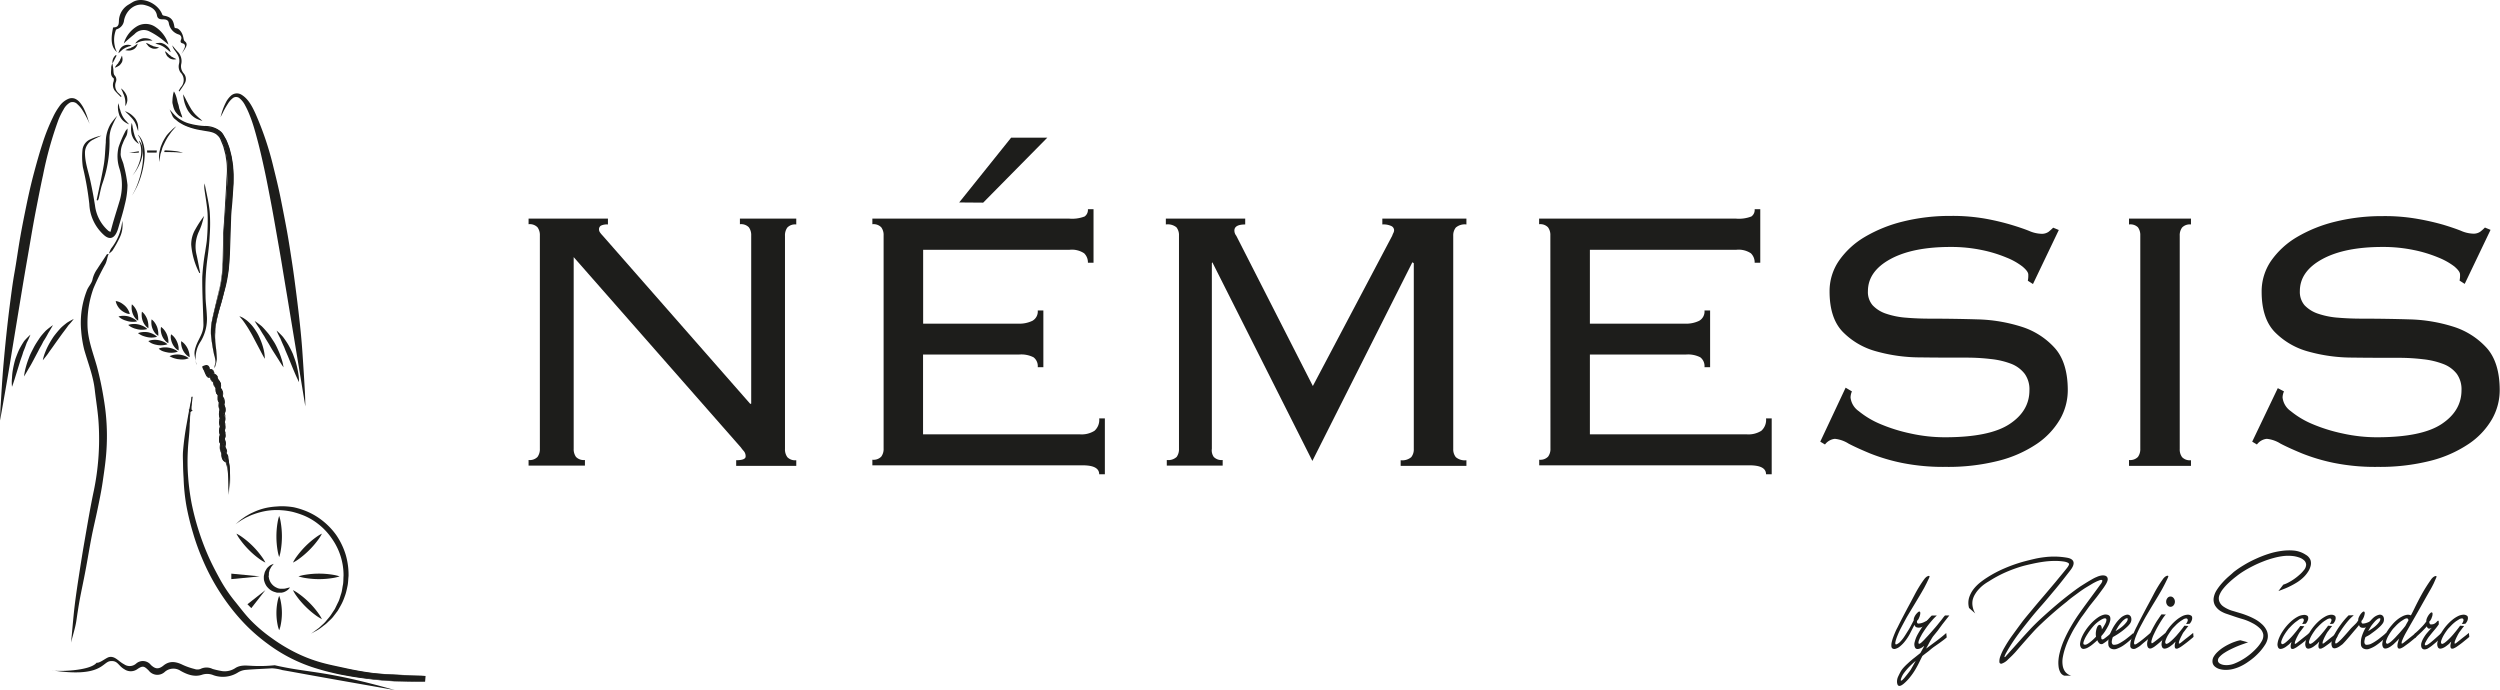 <svg id="Capa_1" data-name="Capa 1" xmlns="http://www.w3.org/2000/svg" viewBox="0 0 529.25 146.08"><defs><style>.cls-1{fill:#1d1d1b;}</style></defs><title>Logo COMPLETO NEGRO - Sin fondo</title><path class="cls-1" d="M501.93,145.78a1.3,1.3,0,0,1,.11-.61,2.91,2.91,0,0,1,.35-.62,3.92,3.92,0,0,1,.43-.46q.21-.18.33-.15a.25.25,0,0,1,.15.18.7.7,0,0,1,0,.33c0,.12-.05.26-.09.41a2.61,2.61,0,0,1-.16.42,1.38,1.38,0,0,1-.41.61.66.66,0,0,0,0,.41.29.29,0,0,0,.32.19,3.1,3.1,0,0,0,1.24-.35c.42-.22.82-.4,1.19-.55l-.09.16-.19.33-.22.35a1.58,1.58,0,0,0-.12.2,2.46,2.46,0,0,1-.54.36,5.1,5.1,0,0,1-.82.31,1.63,1.63,0,0,1-.82,0,.69.69,0,0,1-.5-.56c-.34.67-.68,1.32-1,1.95a10.25,10.25,0,0,1-1.19,1.76,6.47,6.47,0,0,1-.47.5,6,6,0,0,1-.62.53,2.51,2.51,0,0,1-.68.33.82.82,0,0,1-.62,0,.58.58,0,0,1-.31-.53,2.68,2.68,0,0,1,.08-.9,7.62,7.62,0,0,1,.34-1.1c.14-.39.3-.76.45-1.11s.31-.65.45-.91l.27-.55c.31-.61.61-1.2.91-1.77l.91-1.73c.55-1,1.08-2,1.6-3A27.12,27.12,0,0,1,504,137.3l.18-.24a1.11,1.11,0,0,1,.19-.22,1.4,1.4,0,0,1,.61-.42c.2-.06.3,0,.3.13a2.93,2.93,0,0,1-.23.55l-.42.88c-.16.3-.3.59-.44.85s-.23.43-.27.48c-.56,1-1.13,1.93-1.71,2.9s-1.18,1.95-1.77,2.95c-.39.72-.78,1.44-1.15,2.14a18.18,18.18,0,0,0-1,2.24c-.25.74-.33,1.17-.22,1.31s.36,0,.78-.3a6.91,6.91,0,0,0,.94-1.09c.33-.47.64-1,.93-1.45s.55-.95.77-1.37S501.87,145.93,501.93,145.78Z" transform="translate(-96.79 -14.48)"/><path class="cls-1" d="M502.82,148.68a17.47,17.47,0,0,1,1.3-2,15.37,15.37,0,0,1,1.62-1.89s.09,0,.24,0h.46a2,2,0,0,1,.38,0c.1,0,.1,0,0,0a10.16,10.16,0,0,0-.93.93c-.33.37-.64.75-.94,1.14s-.55.75-.78,1.09l-.48.74-.3.57a4.07,4.07,0,0,0-.27.56,2.28,2.28,0,0,0-.17.5.72.72,0,0,0,0,.36c.06.15.23.11.52-.11a9.16,9.16,0,0,0,1-1c.4-.42.83-.89,1.29-1.42s.89-1,1.29-1.51.74-.9,1-1.26a6.57,6.57,0,0,1,.5-.61h.92l-.63.79-.87,1.11L507,148l-1,1.23q-.19.28-.39.63c-.13.22-.26.44-.38.66l-.34.64q-.17.31-.3.54a.15.15,0,0,0,0,.06l2.29-1.7c.74-.56,1.38-1.08,1.93-1.57l.1.93c-.18.16-.4.33-.65.53l-.85.63-1,.7c-.35.24-.69.5-1,.77s-.58.47-.86.68-.55.42-.8.63l-.78,1.57c-.25.51-.53,1-.83,1.5a13.74,13.74,0,0,1-1,1.41,9.41,9.41,0,0,1-1.19,1.26,3.46,3.46,0,0,1-.58.43,1,1,0,0,1-.5.16.44.44,0,0,1-.35-.24,1.76,1.76,0,0,1-.13-.76,2.46,2.46,0,0,1,.22-.94c.15-.32.29-.61.42-.85a4.72,4.72,0,0,1,.67-1,12,12,0,0,1,1-1c.38-.36.79-.71,1.24-1.07l1.39-1.1.79-1.41,0-.08-.46.32a2.54,2.54,0,0,1-.53.25,1.32,1.32,0,0,1-.51.06.54.54,0,0,1-.39-.26,1.59,1.59,0,0,1-.1-1.21A6.49,6.49,0,0,1,502.82,148.68Zm-1.54,7.59.54-.94c.17-.32.35-.63.52-.94-.47.39-.91.8-1.34,1.23a12.59,12.59,0,0,0-1.27,1.52,4.59,4.59,0,0,0-.31.57,4.67,4.67,0,0,0-.23.64c0,.18,0,.26.09.23a1,1,0,0,0,.35-.25,4.8,4.8,0,0,0,.49-.55c.18-.22.36-.44.52-.65s.32-.4.43-.56S501.26,156.31,501.28,156.27Z" transform="translate(-96.79 -14.48)"/><path class="cls-1" d="M539.2,142.71c-.52.69-1,1.41-1.56,2.15s-1,1.5-1.5,2.29-.91,1.6-1.31,2.43a18.52,18.52,0,0,0-1,2.59,13.8,13.8,0,0,0-.37,1.6,5.27,5.27,0,0,0,0,1.58,3,3,0,0,0,.52,1.32,2.41,2.41,0,0,0,1.31.85l-1.48,0a1.49,1.49,0,0,1-.88-.77,3.41,3.41,0,0,1-.35-1.26,6.67,6.67,0,0,1,0-1.41,9.26,9.26,0,0,1,.21-1.25,16.94,16.94,0,0,1,1-2.94,28.23,28.23,0,0,1,1.43-2.79q.79-1.37,1.68-2.64c.59-.85,1.18-1.66,1.76-2.45l1.39-1.89q.69-.93,1.38-1.89a1.85,1.85,0,0,0,.42-.74c0-.14,0-.22-.14-.24a.81.81,0,0,0-.43.07l-.49.19c-.31.14-.62.3-.92.46l-.88.53c-.37.22-.74.44-1.1.68s-.72.49-1.07.75l-1.25.92c-.41.31-.82.63-1.23,1-.92.72-1.83,1.47-2.74,2.26s-1.79,1.58-2.64,2.39c-.61.57-1.21,1.17-1.79,1.81s-1.16,1.29-1.74,1.95-1.16,1.32-1.74,2-1.17,1.24-1.77,1.8a3.34,3.34,0,0,1-1.36.91.38.38,0,0,1-.5-.36,3,3,0,0,1,.23-1.26,10.37,10.37,0,0,1,.84-1.78c.47-.82,1-1.67,1.64-2.55s1.31-1.8,2-2.73,1.51-1.87,2.31-2.84,1.62-1.93,2.45-2.9l2.45-2.9c.81-1,1.58-1.9,2.31-2.83.41-.5.57-.85.5-1s-.38-.33-.94-.44a12.19,12.19,0,0,0-2.21-.15,17.68,17.68,0,0,0-2.3.18c-.77.11-1.52.25-2.25.41s-1.42.32-2.05.49a29.22,29.22,0,0,0-3.7,1.34,25.92,25.92,0,0,0-3.51,1.9,10.26,10.26,0,0,0-1.07.7,7.37,7.37,0,0,0-1,.91,6,6,0,0,0-.84,1.1,4.1,4.1,0,0,0-.52,1.25,3.7,3.7,0,0,0,0,1.37,4,4,0,0,0,.56,1.47l-1.32-1.16a4,4,0,0,1,0-2.16,5.84,5.84,0,0,1,.92-1.79,8.79,8.79,0,0,1,1.42-1.44,18.08,18.08,0,0,1,1.55-1.1,25.06,25.06,0,0,1,3.56-1.88,31.68,31.68,0,0,1,4.28-1.5c.73-.19,1.45-.37,2.15-.53a18.94,18.94,0,0,1,2.13-.36,16,16,0,0,1,4.63.1c.84.13,1.33.43,1.46.9s-.1,1.08-.7,1.84l-1.6,2.05q-.78,1-1.62,2c-.85,1-1.72,2.07-2.61,3.08s-1.76,2-2.62,3.08-1.69,2.11-2.5,3.21a39.42,39.42,0,0,0-2.28,3.44l-.39.69c-.11.22-.19.4-.24.53s-.06.21,0,.23.12,0,.26-.2c.5-.54,1-1.12,1.57-1.74l1.7-1.91c.59-.66,1.2-1.32,1.83-2s1.3-1.33,2-2c1.28-1.18,2.57-2.33,3.88-3.43s2.65-2.14,4-3.13l.79-.55,1.19-.75c.42-.26.83-.5,1.23-.73s.73-.4,1-.5a3.64,3.64,0,0,1,1.06-.33,1.76,1.76,0,0,1,.78.05.77.77,0,0,1,.46.4.94.94,0,0,1,0,.69,2,2,0,0,1-.18.44,3,3,0,0,1-.27.47c-.09.15-.18.28-.26.4l-.16.23c-.46.63-.92,1.26-1.39,1.88Z" transform="translate(-96.79 -14.48)"/><path class="cls-1" d="M543,144.64a.73.73,0,0,1,.51.47,1.63,1.63,0,0,1,0,.79,4.68,4.68,0,0,1-.37,1c-.18.35-.37.69-.57,1a7,7,0,0,1-.94,1.24c0,.14,0,.27,0,.38a.53.53,0,0,0,.07.25.17.17,0,0,0,.18.07.67.67,0,0,0,.32-.12c.31-.22.62-.46.92-.71l.67-.57.08.85-.77.65a7.32,7.32,0,0,1-1,.74.68.68,0,0,1-.78.08,1.53,1.53,0,0,1-.52-.75c-.27.26-.58.53-.92.81a6.52,6.52,0,0,1-1,.7,2.34,2.34,0,0,1-.92.33.63.63,0,0,1-.65-.33,1.33,1.33,0,0,1-.15-.91,4.51,4.51,0,0,1,.34-1.22,9,9,0,0,1,.73-1.35,10.71,10.71,0,0,1,1-1.31,9.84,9.84,0,0,1,1-1,7.86,7.86,0,0,1,1-.73,4.07,4.07,0,0,1,1-.4A1.53,1.53,0,0,1,543,144.64Zm-1.36,2.41a1.9,1.9,0,0,1,.11.68,8.07,8.07,0,0,0,.45-.72c.13-.21.23-.4.31-.56a1.84,1.84,0,0,0,.21-.71.35.35,0,0,0-.14-.33.56.56,0,0,0-.39,0,3,3,0,0,0-.54.24,6.91,6.91,0,0,0-1.75,1.45,14,14,0,0,0-1.5,2.11,5.82,5.82,0,0,0-.5,1.11c-.1.34-.08.54.08.61a.78.78,0,0,0,.46,0,2.83,2.83,0,0,0,.61-.35,8,8,0,0,0,.72-.58,10.4,10.4,0,0,0,.75-.74,3.36,3.36,0,0,1,0-1.18,3.08,3.08,0,0,1,.27-.91c.13-.23.27-.37.43-.4S541.49,146.78,541.62,147.05Z" transform="translate(-96.79 -14.48)"/><path class="cls-1" d="M544.08,149.35a3.11,3.11,0,0,0-.22.86.89.89,0,0,0,.12.63.48.48,0,0,0,.46.14,2.58,2.58,0,0,0,.67-.14,6,6,0,0,0,.82-.44c.29-.17.57-.36.86-.57l.85-.67.8-.68.15.78-1,.86a12.37,12.37,0,0,1-1.28,1,6,6,0,0,1-1.35.69,1.56,1.56,0,0,1-1.22,0,1,1,0,0,1-.61-.9,4.33,4.33,0,0,1,.15-1.59,7.92,7.92,0,0,1,.5-1.29,9.32,9.32,0,0,1,.84-1.46,7.25,7.25,0,0,1,1.08-1.25,2.81,2.81,0,0,1,1.24-.69.81.81,0,0,1,1,.54,1.53,1.53,0,0,1,.05.65,1.56,1.56,0,0,1-.25.64,4.49,4.49,0,0,1-.68.76c-.29.27-.6.54-.94.8s-.69.51-1.05.74S544.37,149.18,544.08,149.35Zm.9-1.85-.16.29c-.06.09-.11.18-.17.29.25-.14.52-.31.8-.5a6.05,6.05,0,0,0,.84-.66,5.33,5.33,0,0,0,.66-.72,1.24,1.24,0,0,0,.28-.67c0-.11,0-.16-.16-.17a.92.92,0,0,0-.48.21,3.9,3.9,0,0,0-.43.36c-.31.35-.56.64-.72.86S545.12,147.25,545,147.5Z" transform="translate(-96.79 -14.48)"/><path class="cls-1" d="M549.82,151.23a7.24,7.24,0,0,1-.91.54.93.93,0,0,1-.83,0,.6.6,0,0,1-.31-.53,3.33,3.33,0,0,1,.08-.9,7.62,7.62,0,0,1,.34-1.1c.15-.39.3-.76.46-1.11s.3-.65.44-.91.23-.45.27-.55c.31-.61.61-1.2.91-1.77l.91-1.73c.55-1,1.08-2,1.6-3a25.67,25.67,0,0,1,1.77-2.91l.17-.24a1.11,1.11,0,0,1,.19-.22,1.46,1.46,0,0,1,.61-.42c.21-.06.31,0,.31.13a3.89,3.89,0,0,1-.23.55l-.43.88c-.15.3-.3.59-.44.85s-.23.43-.26.48c-.56,1-1.13,1.93-1.72,2.9s-1.17,1.95-1.76,2.95c-.4.72-.78,1.44-1.16,2.14a19.81,19.81,0,0,0-1,2.24c-.25.74-.32,1.18-.21,1.34s.37.06.8-.27a7.47,7.47,0,0,0,.62-.45c.26-.19.51-.4.78-.62l.74-.62.55-.48.07.85c-.11.11-.26.23-.44.38l-.59.48-.66.54Z" transform="translate(-96.79 -14.48)"/><path class="cls-1" d="M552.59,150.55c.16-.1.35-.25.6-.44l.75-.59.75-.61.56-.47.09.85c-.18.15-.4.34-.65.57l-.82.73c-.28.24-.56.47-.83.67a3.26,3.26,0,0,1-.71.43.77.77,0,0,1-.54.06.62.62,0,0,1-.33-.31,1.41,1.41,0,0,1-.12-.57,2.39,2.39,0,0,1,.09-.73,9.72,9.72,0,0,1,.56-1.55c.24-.54.5-1.05.78-1.55s.56-1,.84-1.39l.74-1.09a2,2,0,0,1,.48,0,2.41,2.41,0,0,0,.47,0,7,7,0,0,0-.69.9c-.29.44-.6.94-.92,1.5s-.61,1.11-.87,1.68a6.89,6.89,0,0,0-.55,1.48.8.8,0,0,0,0,.48C552.29,150.69,552.41,150.68,552.59,150.55Zm2.78-8.69a1.15,1.15,0,0,1,.27-.77.81.81,0,0,1,1.3,0,1.19,1.19,0,0,1,0,1.53.82.82,0,0,1-1.3,0A1.14,1.14,0,0,1,555.37,141.86Z" transform="translate(-96.79 -14.48)"/><path class="cls-1" d="M560.69,144.83a.52.52,0,0,1,.17.29,1.54,1.54,0,0,1,0,.43,2.14,2.14,0,0,1-.17.48,2.56,2.56,0,0,1-.33.48,2.3,2.3,0,0,1-.39.05h-.4a2.06,2.06,0,0,0,.33-.58.6.6,0,0,0,0-.42.32.32,0,0,0-.32-.16,1.39,1.39,0,0,0-.63.23l-.5.31-.46.35a7.31,7.31,0,0,0-.64.6c-.21.21-.42.42-.64.66-.07.09-.21.27-.41.56s-.4.59-.6.92a6.36,6.36,0,0,0-.45,1c-.11.31-.11.53,0,.67a.25.25,0,0,0,.31.06,1.52,1.52,0,0,0,.48-.28,7.24,7.24,0,0,0,.58-.49c.2-.19.41-.39.6-.6a7.66,7.66,0,0,0,.59-.66c.2-.23.39-.45.56-.67l.49-.62.37-.5.85.06c-.16.18-.31.38-.47.59s-.33.45-.52.68-.31.52-.49.86-.31.65-.42.92a1.57,1.57,0,0,0-.13.6c0,.13.15.1.39-.08l.57-.46c.24-.2.49-.4.76-.6l.75-.59c.24-.19.43-.34.56-.46l.08.85c-.16.15-.39.34-.67.57s-.58.48-.9.72-.61.46-.91.67a3.81,3.81,0,0,1-.75.44.7.7,0,0,1-.52.08.42.42,0,0,1-.21-.3,1.65,1.65,0,0,1,0-.54,5.13,5.13,0,0,1,.16-.65c-.12.11-.23.23-.34.34a3,3,0,0,1-.32.3l-.41.32a3.28,3.28,0,0,1-.62.37,1.75,1.75,0,0,1-.63.17.56.56,0,0,1-.49-.26,1.39,1.39,0,0,1-.14-.91,4.51,4.51,0,0,1,.34-1.22,9,9,0,0,1,.73-1.35,10.71,10.71,0,0,1,1-1.31,10,10,0,0,1,1.11-1.06,7,7,0,0,1,1.14-.75,2.89,2.89,0,0,1,1.07-.32A1.3,1.3,0,0,1,560.69,144.83Z" transform="translate(-96.79 -14.48)"/><path class="cls-1" d="M580.16,138.25a5.65,5.65,0,0,0,1.1-.46,10.34,10.34,0,0,0,1.21-.74,11.15,11.15,0,0,0,1.13-.9,6.2,6.2,0,0,0,.88-.92A1.87,1.87,0,0,0,585,134a1.35,1.35,0,0,0-.45-.91,2.92,2.92,0,0,0-1.06-.6,6.1,6.1,0,0,0-1.33-.3,9,9,0,0,0-1.93,0,13.93,13.93,0,0,0-2.12.42,19.15,19.15,0,0,0-2.18.72c-.74.29-1.45.6-2.14.95s-1.34.7-1.95,1.08a16.14,16.14,0,0,0-1.64,1.15,20.1,20.1,0,0,0-1.56,1.32,11.94,11.94,0,0,0-1.26,1.36,5,5,0,0,0-.76,1.34,1.91,1.91,0,0,0,0,1.27,2.35,2.35,0,0,0,.92,1.12,6.73,6.73,0,0,0,2.07.93l1.5.45c.53.16,1.06.35,1.58.56a14.07,14.07,0,0,1,1.52.72,7.12,7.12,0,0,1,1.33.95,4.24,4.24,0,0,1,1.15,1.53,2.93,2.93,0,0,1,.18,1.48,3.82,3.82,0,0,1-.58,1.46,11.51,11.51,0,0,1-1.11,1.46,15.39,15.39,0,0,1-1.15,1.13,14.47,14.47,0,0,1-1.31,1,10.15,10.15,0,0,1-1.41.85,8.15,8.15,0,0,1-1.47.58,6.06,6.06,0,0,1-1.66.27,4.73,4.73,0,0,1-1.5-.17,2.58,2.58,0,0,1-1.08-.6,1.39,1.39,0,0,1-.43-1,1.89,1.89,0,0,1,.28-1.05,4.62,4.62,0,0,1,.82-1,8.08,8.08,0,0,1,1.14-.9,11.25,11.25,0,0,1,1.3-.73,9.66,9.66,0,0,1,1.28-.53,6.32,6.32,0,0,1,1.08-.29l1.69.46c-.19,0-.49.14-.9.28s-.85.3-1.34.5-1,.43-1.5.68a12.08,12.08,0,0,0-1.39.79,4.91,4.91,0,0,0-1,.85,1.07,1.07,0,0,0-.3.84.83.83,0,0,0,.41.54,2.3,2.3,0,0,0,.85.29,4,4,0,0,0,1.1,0,4.4,4.4,0,0,0,1.17-.31,12.52,12.52,0,0,0,2.5-1.37,13.18,13.18,0,0,0,2.16-1.89,7.55,7.55,0,0,0,1.14-1.57,2.23,2.23,0,0,0,.26-1.34,2.34,2.34,0,0,0-.67-1.22,6.51,6.51,0,0,0-1.65-1.17,10.47,10.47,0,0,0-2.08-.85c-.7-.2-1.42-.43-2.15-.69l-1.09-.37a5.78,5.78,0,0,1-1.06-.44,3.61,3.61,0,0,1-1.52-1.4,2.58,2.58,0,0,1-.27-1.58,4.33,4.33,0,0,1,.62-1.62,11.4,11.4,0,0,1,1.16-1.53,14.94,14.94,0,0,1,1.32-1.32c.45-.39.83-.71,1.13-1a20.29,20.29,0,0,1,2.11-1.44,22.54,22.54,0,0,1,2.54-1.34,24.44,24.44,0,0,1,2.77-1.08,15.43,15.43,0,0,1,2.79-.62,11.19,11.19,0,0,1,2.58-.06,5.53,5.53,0,0,1,2.48.89,2.23,2.23,0,0,1,1,1.14,2.26,2.26,0,0,1,0,1.29,4,4,0,0,1-.6,1.27,6.23,6.23,0,0,1-.92,1.09,8.35,8.35,0,0,1-1.27,1c-.47.3-.94.56-1.41.8s-.94.45-1.4.63l-1.2.46Z" transform="translate(-96.79 -14.48)"/><path class="cls-1" d="M585.25,144.83a.48.48,0,0,1,.18.29,1.54,1.54,0,0,1,0,.43,1.79,1.79,0,0,1-.18.48,2.11,2.11,0,0,1-.32.48,2.44,2.44,0,0,1-.39.05h-.4a2.06,2.06,0,0,0,.33-.58.6.6,0,0,0,0-.42.33.33,0,0,0-.32-.16,1.46,1.46,0,0,0-.64.23L583,146c-.15.11-.31.22-.46.35s-.44.39-.65.6l-.63.66-.42.56c-.2.28-.4.59-.59.92a6.36,6.36,0,0,0-.45,1c-.11.31-.11.53,0,.67a.25.25,0,0,0,.31.06,1.64,1.64,0,0,0,.48-.28c.17-.13.36-.3.57-.49s.41-.39.61-.6.39-.42.59-.66l.56-.67.48-.62c.15-.19.27-.36.37-.5l.86.06c-.16.18-.31.38-.47.59s-.33.45-.52.68a8.76,8.76,0,0,0-.49.86,7.77,7.77,0,0,0-.42.92,1.4,1.4,0,0,0-.13.6c0,.13.14.1.38-.08l.58-.46.75-.6.76-.59c.24-.19.43-.34.56-.46l.08.85c-.16.15-.39.34-.67.57l-.9.72c-.31.24-.62.46-.92.67a3.79,3.79,0,0,1-.74.44.71.71,0,0,1-.52.08.37.37,0,0,1-.21-.3,1.41,1.41,0,0,1,0-.54,5.13,5.13,0,0,1,.16-.65c-.12.11-.23.23-.34.34a3,3,0,0,1-.32.3l-.42.32a2.92,2.92,0,0,1-.61.37,1.75,1.75,0,0,1-.63.17.55.55,0,0,1-.49-.26,1.46,1.46,0,0,1-.15-.91,4.56,4.56,0,0,1,.35-1.22,8.18,8.18,0,0,1,.73-1.35,10.71,10.71,0,0,1,1-1.31,10,10,0,0,1,1.11-1.06,7,7,0,0,1,1.14-.75,2.89,2.89,0,0,1,1.07-.32A1.26,1.26,0,0,1,585.25,144.83Z" transform="translate(-96.79 -14.48)"/><path class="cls-1" d="M591.06,144.83a.43.43,0,0,1,.17.29,1,1,0,0,1,0,.43,1.46,1.46,0,0,1-.17.48,2.16,2.16,0,0,1-.33.48,2.18,2.18,0,0,1-.38.05H590a1.79,1.79,0,0,0,.32-.58.5.5,0,0,0,0-.42.31.31,0,0,0-.31-.16,1.46,1.46,0,0,0-.64.23l-.49.31c-.15.11-.31.22-.46.35s-.44.39-.65.6l-.63.66a6.39,6.39,0,0,0-.42.56c-.2.28-.4.59-.59.92a6.36,6.36,0,0,0-.45,1c-.11.31-.11.53,0,.67a.25.25,0,0,0,.31.06,1.78,1.78,0,0,0,.48-.28c.17-.13.36-.3.57-.49s.41-.39.61-.6.39-.42.59-.66l.56-.67.48-.62c.15-.19.27-.36.37-.5l.86.06c-.16.18-.31.38-.47.59s-.33.45-.52.68a8.76,8.76,0,0,0-.49.86,7.77,7.77,0,0,0-.42.92,1.4,1.4,0,0,0-.13.6c0,.13.14.1.38-.08l.58-.46.75-.6.76-.59c.24-.19.43-.34.56-.46l.08.85-.67.57-.9.72c-.31.24-.62.46-.92.67a3.79,3.79,0,0,1-.74.44.71.71,0,0,1-.52.08.37.37,0,0,1-.21-.3,1.41,1.41,0,0,1,0-.54,5.13,5.13,0,0,1,.16-.65c-.12.11-.24.23-.34.34a3,3,0,0,1-.32.3l-.42.32a2.92,2.92,0,0,1-.61.37,1.75,1.75,0,0,1-.63.17.55.55,0,0,1-.49-.26,1.46,1.46,0,0,1-.15-.91,4.56,4.56,0,0,1,.35-1.22,8.18,8.18,0,0,1,.73-1.35,10.71,10.71,0,0,1,1-1.31,10,10,0,0,1,1.11-1.06,7,7,0,0,1,1.14-.75,2.89,2.89,0,0,1,1.07-.32A1.26,1.26,0,0,1,591.06,144.83Z" transform="translate(-96.79 -14.48)"/><path class="cls-1" d="M595.77,146.2a2,2,0,0,1,.16-.24.54.54,0,0,0,.1-.18,1.2,1.2,0,0,1,.12-.61,4.1,4.1,0,0,1,.34-.62,3.17,3.17,0,0,1,.41-.46q.23-.18.33-.15a.26.26,0,0,1,.16.18.86.86,0,0,1,0,.33,2.69,2.69,0,0,1-.1.41,1.92,1.92,0,0,1-.16.42,2.35,2.35,0,0,1-.21.39,1.3,1.3,0,0,1-.18.22.55.55,0,0,0,0,.41.29.29,0,0,0,.32.19,2.71,2.71,0,0,0,.61-.11,6.56,6.56,0,0,0,.62-.23c.21-.09.41-.19.6-.29a4.16,4.16,0,0,1,.57-.27l-.08.16-.19.33-.21.35c-.07.11-.12.17-.13.2a2.3,2.3,0,0,1-.53.37,3.09,3.09,0,0,1-.82.34,1.61,1.61,0,0,1-.81,0,.67.67,0,0,1-.48-.55c-.31.39-.63.79-1,1.2l-1,1.19-.87,1c-.27.3-.49.53-.65.69l-.44.32a2.92,2.92,0,0,1-.61.37,1.75,1.75,0,0,1-.63.17.55.55,0,0,1-.49-.26,1.7,1.7,0,0,1-.09-1.21,6.43,6.43,0,0,1,.65-1.63,17.47,17.47,0,0,1,1.3-2,15.37,15.37,0,0,1,1.62-1.89s.08,0,.2,0h.38a2.06,2.06,0,0,1,.36,0c.11,0,.16,0,.16,0a8.2,8.2,0,0,0-1,.93q-.49.56-.93,1.14c-.29.39-.55.75-.77,1.09s-.39.59-.48.74l-.31.57c-.1.19-.19.38-.27.56a2.21,2.21,0,0,0-.16.5.55.55,0,0,0,0,.36c.06.15.25.08.57-.18a10.36,10.36,0,0,0,1.13-1.11c.44-.48.9-1,1.39-1.58S595.38,146.69,595.77,146.2Z" transform="translate(-96.79 -14.48)"/><path class="cls-1" d="M597.56,149.35a3.51,3.51,0,0,0-.22.86.89.89,0,0,0,.12.63.48.48,0,0,0,.46.14,2.65,2.65,0,0,0,.68-.14,7.45,7.45,0,0,0,.82-.44c.28-.17.56-.36.85-.57l.85-.67c.29-.23.56-.46.81-.68l.14.78-1,.86a13.54,13.54,0,0,1-1.28,1,6,6,0,0,1-1.36.69,1.56,1.56,0,0,1-1.22,0,1,1,0,0,1-.61-.9,4.56,4.56,0,0,1,.15-1.59,9,9,0,0,1,.5-1.29,11.23,11.23,0,0,1,.84-1.46,7.25,7.25,0,0,1,1.08-1.25,2.81,2.81,0,0,1,1.24-.69.87.87,0,0,1,.65.09.82.82,0,0,1,.35.45,1.38,1.38,0,0,1,.05.65,1.33,1.33,0,0,1-.25.64,4.49,4.49,0,0,1-.68.76c-.29.27-.6.54-.94.8s-.69.51-1,.74S597.86,149.18,597.56,149.35Zm.9-1.85-.16.29a2,2,0,0,0-.16.29c.25-.14.51-.31.79-.5a6.77,6.77,0,0,0,.85-.66,5.22,5.22,0,0,0,.65-.72,1.17,1.17,0,0,0,.28-.67c0-.11,0-.16-.15-.17a.91.91,0,0,0-.49.21,3.12,3.12,0,0,0-.42.36c-.32.35-.56.64-.73.86S598.61,147.25,598.46,147.5Z" transform="translate(-96.79 -14.48)"/><path class="cls-1" d="M604.75,149.6c-.23.26-.46.5-.68.72l-.63.6-.42.32a3,3,0,0,1-.62.37,1.75,1.75,0,0,1-.63.17.54.54,0,0,1-.48-.26,1.39,1.39,0,0,1-.15-.91,4.51,4.51,0,0,1,.34-1.22,9,9,0,0,1,.73-1.35,10.78,10.78,0,0,1,1-1.31,7.69,7.69,0,0,1,1-1,5.76,5.76,0,0,1,1.09-.73,3.35,3.35,0,0,1,1-.36,1.39,1.39,0,0,1,.87.12c.15-.26.28-.52.41-.78s.26-.51.38-.77c.49-1,1-2,1.56-3a33.73,33.73,0,0,1,1.81-2.88l.17-.24a1.11,1.11,0,0,1,.19-.22,1.4,1.4,0,0,1,.61-.42c.21-.06.31,0,.31.13a5.8,5.8,0,0,1-.23.55L612,138c-.15.3-.3.59-.44.85s-.23.43-.27.48c-.7,1.22-1.4,2.47-2.12,3.75s-1.44,2.54-2.16,3.78l-.87,1.54a14.44,14.44,0,0,0-.79,1.63,1.45,1.45,0,0,0-.14.61c0,.13.15.11.39-.07l2.64-2.11.08.85c-.16.15-.39.34-.67.57s-.58.48-.89.72l-.92.67a3.54,3.54,0,0,1-.75.44c-.28.11-.48.12-.59,0a.59.59,0,0,1-.17-.46,2.25,2.25,0,0,1,.1-.72c.07-.28.15-.54.23-.78ZM602,150.68c.08.12.23.12.43,0a3.57,3.57,0,0,0,.71-.52c.26-.24.55-.51.84-.83s.58-.63.85-.93l.72-.84L606,147c.11-.2.21-.4.32-.59l.33-.58q0-.33-.21-.42c-.16-.06-.42,0-.77.22l-.49.31a5.07,5.07,0,0,0-.46.35,7.45,7.45,0,0,0-.65.6l-.63.66a6.39,6.39,0,0,0-.42.56c-.2.28-.4.59-.59.92a5.52,5.52,0,0,0-.45,1C601.87,150.32,601.87,150.54,602,150.68Z" transform="translate(-96.79 -14.48)"/><path class="cls-1" d="M607.93,148.68c.52-.47,1-.9,1.38-1.31a10.33,10.33,0,0,0,1.13-1.32,1.46,1.46,0,0,1,.1-.62,3.61,3.61,0,0,1,.33-.65,3,3,0,0,1,.4-.49c.14-.13.25-.18.32-.17a.23.23,0,0,1,.16.17.82.82,0,0,1,0,.32q0,.18-.09.42t-.15.42c-.08.15-.16.29-.23.4a.73.73,0,0,1-.2.2.73.73,0,0,0,.07.43.28.28,0,0,0,.32.19,1.75,1.75,0,0,0,.49-.07,1.44,1.44,0,0,0,.4-.22,1.1,1.1,0,0,0,.23-.21l.21-.21a.28.28,0,0,1,.18-.08s.08.06.09.19,0,.19,0,.27a1.36,1.36,0,0,1,0,.33c-.2.29-.42.59-.66.88l-.74.88-.73.92a7.61,7.61,0,0,0-.61,1,1.34,1.34,0,0,0-.18.39.36.36,0,0,0,0,.27c0,.06.09.09.19.08a1,1,0,0,0,.41-.16,7,7,0,0,0,.78-.58c.3-.25.59-.49.87-.75l.77-.69.46-.42.07.85-.45.44-.77.69c-.29.25-.6.5-.91.75a8.72,8.72,0,0,1-.87.58,1.58,1.58,0,0,1-.59.16.66.66,0,0,1-.45-.12.79.79,0,0,1-.28-.44,1.83,1.83,0,0,1,0-.74,4.47,4.47,0,0,1,.41-1,9.46,9.46,0,0,1,.59-.91c.22-.28.45-.54.67-.79s.43-.45.62-.64a.9.9,0,0,1-.73.23.57.57,0,0,1-.37-.48l-.61.65c-.19.2-.38.4-.58.59l-.64.6-.75.67Z" transform="translate(-96.79 -14.48)"/><path class="cls-1" d="M619.06,144.83a.43.43,0,0,1,.17.29,1,1,0,0,1,0,.43,1.46,1.46,0,0,1-.17.48,2.56,2.56,0,0,1-.33.48,2.32,2.32,0,0,1-.38.05h-.41a1.66,1.66,0,0,0,.33-.58.5.5,0,0,0,0-.42.31.31,0,0,0-.32-.16,1.39,1.39,0,0,0-.63.23l-.49.31a5.07,5.07,0,0,0-.46.35,7.45,7.45,0,0,0-.65.6l-.63.66a6.39,6.39,0,0,0-.42.56c-.2.28-.4.59-.59.92a6.36,6.36,0,0,0-.45,1c-.11.31-.11.53,0,.67s.17.11.31.06a1.78,1.78,0,0,0,.48-.28c.17-.13.36-.3.57-.49s.41-.39.61-.6.39-.42.59-.66l.56-.67.48-.62c.15-.19.27-.36.37-.5l.85.06-.47.59c-.15.22-.33.45-.51.68a7.1,7.1,0,0,0-.49.86,7.77,7.77,0,0,0-.42.92,1.26,1.26,0,0,0-.13.6c0,.13.14.1.38-.08l.58-.46.75-.6.76-.59c.24-.19.42-.34.55-.46l.09.85c-.17.15-.39.34-.68.57s-.58.48-.89.72-.62.46-.92.67a3.54,3.54,0,0,1-.75.44.68.68,0,0,1-.51.08.41.41,0,0,1-.22-.3,1.44,1.44,0,0,1,0-.54,5.13,5.13,0,0,1,.16-.65,3.63,3.63,0,0,0-.34.34c-.11.11-.21.21-.32.3l-.42.32a3,3,0,0,1-.62.37,1.65,1.65,0,0,1-.63.17.54.54,0,0,1-.48-.26,1.46,1.46,0,0,1-.15-.91,4.22,4.22,0,0,1,.35-1.22,7.5,7.5,0,0,1,.73-1.35,10.71,10.71,0,0,1,1-1.31,10,10,0,0,1,1.11-1.06,6.2,6.2,0,0,1,1.14-.75,2.85,2.85,0,0,1,1.06-.32A1.29,1.29,0,0,1,619.06,144.83Z" transform="translate(-96.79 -14.48)"/><path class="cls-1" d="M255.82,99.93V64.34a2.79,2.79,0,0,0-.5-1.74,2.27,2.27,0,0,0-1.89-.65V60.76h11.93V62a2.27,2.27,0,0,0-1.89.65,2.79,2.79,0,0,0-.5,1.74v45.13a2.79,2.79,0,0,0,.5,1.74,2.27,2.27,0,0,0,1.89.65v1.19H252.64v-1.19c1.32,0,2-.27,2-.8a1.68,1.68,0,0,0-.39-1.14,6.46,6.46,0,0,1-.6-.75L218.24,68.91v40.56a2.79,2.79,0,0,0,.49,1.74,2.27,2.27,0,0,0,1.89.65v1.19H208.69v-1.19a2.27,2.27,0,0,0,1.89-.65,2.79,2.79,0,0,0,.5-1.74V64.34a2.79,2.79,0,0,0-.5-1.74,2.27,2.27,0,0,0-1.89-.65V60.76h16.8V62a3,3,0,0,0-1.49.25.92.92,0,0,0-.4.84,1.18,1.18,0,0,0,.25.65,5.72,5.72,0,0,0,.55.65l31.22,35.59Z" transform="translate(-96.79 -14.48)"/><path class="cls-1" d="M283.85,64.34a2.73,2.73,0,0,0-.5-1.74,2.26,2.26,0,0,0-1.88-.65V60.76h41.65a7.32,7.32,0,0,0,3.28-.45,1.7,1.7,0,0,0,.7-1.54h1.19V70.1H327.1a2.67,2.67,0,0,0-.8-2,4.68,4.68,0,0,0-3.08-.74h-31V83h20.18a6.33,6.33,0,0,0,2.94-.6,2.25,2.25,0,0,0,1.14-2.19h1.19v12h-1.19a2.35,2.35,0,0,0-.89-2.09,5.72,5.72,0,0,0-3-.59H292.2v16.9h33.21a5.12,5.12,0,0,0,3.08-.75,3.08,3.08,0,0,0,1-2.63h1.2v11.83h-1.2c0-1.26-1.16-1.89-3.47-1.89H281.47v-1.19a2.26,2.26,0,0,0,1.88-.65,2.73,2.73,0,0,0,.5-1.74Zm16-7,11-13.72h7.66L304.93,57.38Z" transform="translate(-96.79 -14.48)"/><path class="cls-1" d="M343.8,111.86a2.59,2.59,0,0,0,2.09-.65,2.79,2.79,0,0,0,.49-1.74V64.34a2.62,2.62,0,0,0-.54-1.74A2.92,2.92,0,0,0,343.6,62V60.76h16.8V62c-1.52,0-2.29.43-2.29,1.29a1.77,1.77,0,0,0,.4,1.1l16.21,31.81,16.8-31.81a3.82,3.82,0,0,1,.25-.6,1.33,1.33,0,0,0,.15-.6,1,1,0,0,0-.55-.84,3.87,3.87,0,0,0-1.94-.35V60.76h17.8V62a2.9,2.9,0,0,0-2.24.65,2.63,2.63,0,0,0-.55,1.74v45.13a2.63,2.63,0,0,0,.55,1.74,2.9,2.9,0,0,0,2.24.65v1.19H393.31v-1.19a2.92,2.92,0,0,0,2.24-.65,2.62,2.62,0,0,0,.54-1.74V70.2l-.3-.2-21.17,42.06L353.44,70l-.1.2v39.27a2.44,2.44,0,0,0,.4,1.74,2.27,2.27,0,0,0,1.89.65v1.19H343.8Z" transform="translate(-96.79 -14.48)"/><path class="cls-1" d="M425,64.34a2.73,2.73,0,0,0-.5-1.74,2.26,2.26,0,0,0-1.88-.65V60.76h41.65a7.32,7.32,0,0,0,3.28-.45,1.68,1.68,0,0,0,.7-1.54h1.19V70.1h-1.19a2.67,2.67,0,0,0-.8-2,4.68,4.68,0,0,0-3.08-.74h-31V83h20.18a6.3,6.3,0,0,0,2.94-.6,2.25,2.25,0,0,0,1.14-2.19h1.19v12h-1.19a2.35,2.35,0,0,0-.89-2.09,5.72,5.72,0,0,0-3-.59H433.37v16.9h33.21a5.12,5.12,0,0,0,3.08-.75,3.08,3.08,0,0,0,1-2.63h1.2v11.83h-1.2c0-1.26-1.16-1.89-3.47-1.89H422.64v-1.19a2.26,2.26,0,0,0,1.88-.65,2.73,2.73,0,0,0,.5-1.74Z" transform="translate(-96.79 -14.48)"/><path class="cls-1" d="M488.84,97.34a3.49,3.49,0,0,0-.29,1.29,4.06,4.06,0,0,0,1.74,2.89,18.45,18.45,0,0,0,4.57,2.73,34.74,34.74,0,0,0,6.41,2,33.44,33.44,0,0,0,7.26.8q9.45,0,13.67-2.79c2.82-1.85,4.22-4.24,4.22-7.16a5.62,5.62,0,0,0-1-3.48,6.65,6.65,0,0,0-2.88-2.13,16.77,16.77,0,0,0-4.28-1,42.69,42.69,0,0,0-5.22-.3c-3.05,0-6.28,0-9.69-.05a34.53,34.53,0,0,1-9.39-1.29,15.61,15.61,0,0,1-7.06-4.12q-2.79-2.89-2.79-8.55a11.35,11.35,0,0,1,2-6.52,17.41,17.41,0,0,1,5.42-5,29.88,29.88,0,0,1,8.1-3.28,41.23,41.23,0,0,1,10.14-1.19,39.92,39.92,0,0,1,7.41.6,52.09,52.09,0,0,1,5.42,1.29c1.52.46,2.78.89,3.77,1.29a7,7,0,0,0,2.49.6,2.51,2.51,0,0,0,1.59-.4,13.08,13.08,0,0,0,1-.89l1.19.49-5.47,11.44-1.09-.7a5.47,5.47,0,0,0,.1-1.29c0-.47-.4-1-1.2-1.69A14,14,0,0,0,521.55,69a28,28,0,0,0-5.22-1.59,31.73,31.73,0,0,0-6.61-.65q-8.06,0-12.77,2.59t-4.72,6.76a4.29,4.29,0,0,0,1,3,6.86,6.86,0,0,0,2.88,1.79,17.09,17.09,0,0,0,4.28.84c1.62.14,3.36.2,5.22.2q4.67,0,9.74.15a33.5,33.5,0,0,1,9.34,1.54,15.91,15.91,0,0,1,7.06,4.48c1.86,2.05,2.79,5.07,2.79,9a12.4,12.4,0,0,1-1.64,6.12,16.14,16.14,0,0,1-4.92,5.22,25.8,25.8,0,0,1-8.11,3.58,43.44,43.44,0,0,1-11.18,1.29,44.27,44.27,0,0,1-9.3-.85,40,40,0,0,1-6.71-2c-1.85-.77-3.38-1.46-4.57-2.09a6.67,6.67,0,0,0-2.88-1,3,3,0,0,0-2.09,1.2l-1-.6,5.37-11.43Z" transform="translate(-96.79 -14.48)"/><path class="cls-1" d="M547.5,111.86a2.27,2.27,0,0,0,1.89-.65,2.79,2.79,0,0,0,.5-1.74V64.34a2.79,2.79,0,0,0-.5-1.74A2.27,2.27,0,0,0,547.5,62V60.76h13.12V62a2.25,2.25,0,0,0-1.88.65,2.73,2.73,0,0,0-.5,1.74v45.13a2.73,2.73,0,0,0,.5,1.74,2.25,2.25,0,0,0,1.88.65v1.19H547.5Z" transform="translate(-96.79 -14.48)"/><path class="cls-1" d="M580.31,97.34a3.33,3.33,0,0,0-.3,1.29,4.06,4.06,0,0,0,1.74,2.89,18.45,18.45,0,0,0,4.57,2.73,34.61,34.61,0,0,0,6.42,2,33.28,33.28,0,0,0,7.25.8q9.45,0,13.67-2.79t4.23-7.16a5.62,5.62,0,0,0-1-3.48A6.53,6.53,0,0,0,614,91.53a16.79,16.79,0,0,0-4.27-1,42.93,42.93,0,0,0-5.22-.3c-3.05,0-6.28,0-9.7-.05a34.59,34.59,0,0,1-9.39-1.29,15.67,15.67,0,0,1-7.06-4.12c-1.86-1.93-2.78-4.78-2.78-8.55a11.41,11.41,0,0,1,2-6.52,17.52,17.52,0,0,1,5.42-5,29.82,29.82,0,0,1,8.11-3.28,41.11,41.11,0,0,1,10.14-1.19,39.88,39.88,0,0,1,7.4.6A52.09,52.09,0,0,1,614,62.05q2.28.69,3.78,1.29a6.93,6.93,0,0,0,2.48.6,2.51,2.51,0,0,0,1.59-.4,10.14,10.14,0,0,0,1-.89l1.19.49-5.47,11.44-1.09-.7a5,5,0,0,0,.1-1.29c0-.47-.4-1-1.19-1.69A14.39,14.39,0,0,0,613,69a28,28,0,0,0-5.22-1.59,31.86,31.86,0,0,0-6.61-.65q-8.06,0-12.78,2.59t-4.72,6.76a4.34,4.34,0,0,0,1,3,7,7,0,0,0,2.89,1.79,17,17,0,0,0,4.27.84c1.62.14,3.36.2,5.22.2q4.67,0,9.74.15a33.57,33.57,0,0,1,9.35,1.54,16,16,0,0,1,7.06,4.48c1.85,2.05,2.78,5.07,2.78,9a12.4,12.4,0,0,1-1.64,6.12,15.93,15.93,0,0,1-4.92,5.22,25.84,25.84,0,0,1-8.1,3.58,43.57,43.57,0,0,1-11.19,1.29,44.11,44.11,0,0,1-9.29-.85,39.68,39.68,0,0,1-6.71-2c-1.86-.77-3.38-1.46-4.58-2.09a6.67,6.67,0,0,0-2.88-1,3,3,0,0,0-2.09,1.2l-1-.6L579,96.65Z" transform="translate(-96.79 -14.48)"/><path class="cls-1" d="M186.78,158.8h-.9a76.6,76.6,0,0,1-11.62-.73,61.57,61.57,0,0,1-11.47-2.56,34.25,34.25,0,0,1-9.7-5.27,39.44,39.44,0,0,1-9.14-9.93A48.54,48.54,0,0,1,137.61,126a40.62,40.62,0,0,1-1.47-8c-.16-2.52-.3-5-.28-7.58a107.23,107.23,0,0,1,1.59-11.91c0,.57-1,8.13-1,8.69a44.17,44.17,0,0,0-.17,7.63,45.87,45.87,0,0,0,1.27,8.36,56.06,56.06,0,0,0,2.5,7.72,59.87,59.87,0,0,0,4,7.78,54.21,54.21,0,0,0,4.08,5.4,30.63,30.63,0,0,0,7.17,6.37,32.58,32.58,0,0,0,11.18,4.87c2.55.56,5.12,1.07,7.71,1.48,1.75.27,3.53.37,5.3.47,2.46.14,4.92.21,7.37.3Z" transform="translate(-96.79 -14.48)"/><path class="cls-1" d="M186.78,158.8c-1.92,0-3.85,0-5.77-.06s-3.85-.23-5.77-.46-3.81-.5-5.71-.87c-1-.16-1.89-.39-2.83-.61s-1.87-.49-2.8-.77a33.3,33.3,0,0,1-10.33-5.17,38.62,38.62,0,0,1-4.43-3.76,41.56,41.56,0,0,1-3.8-4.38,46,46,0,0,1-5.77-10.05,46.85,46.85,0,0,1-1.95-5.47,54.69,54.69,0,0,1-1.37-5.65,41.78,41.78,0,0,1-.59-5.78c-.06-1-.11-1.93-.12-2.9s-.08-1.92,0-2.91a57.78,57.78,0,0,1,.77-5.76c.34-1.9.67-3.8,1.09-5.68h0a.09.09,0,0,1,.1-.07.09.09,0,0,1,.07.09l-.17,1.43c0,.23-.05.47-.06.7V101a1.08,1.08,0,0,0,0,.18c0,.06.3.15.21.2s-.27.21-.38.32,0,.23-.07.34l-.07.71c0,.47-.05,1-.08,1.43,0,1.91-.31,3.77-.39,5.65a42.48,42.48,0,0,0,.06,5.64,49.87,49.87,0,0,0,.74,5.6,54.93,54.93,0,0,0,3.37,10.77c.75,1.74,1.61,3.4,2.52,5.06a31.68,31.68,0,0,0,3.12,4.7c1.2,1.46,2.32,3,3.64,4.34a32,32,0,0,0,4.31,3.63,35.53,35.53,0,0,0,4.82,2.95,30.78,30.78,0,0,0,5.24,2.09c1.8.54,3.67.89,5.52,1.3s3.71.75,5.59,1,3.77.32,5.66.41l5.67.27h0Zm0,0v-1.18l-5.68-.2c-1.89-.06-3.78-.14-5.68-.32s-3.75-.59-5.62-.91-3.73-.69-5.56-1.24a31.73,31.73,0,0,1-5.3-2.09,36.7,36.7,0,0,1-4.89-3,34,34,0,0,1-4.38-3.66c-1.37-1.36-2.48-2.89-3.69-4.35a32.43,32.43,0,0,1-3.18-4.74c-.92-1.66-1.81-3.36-2.57-5.1a55.69,55.69,0,0,1-3.46-10.87,51.31,51.31,0,0,1-.77-5.66,43.63,43.63,0,0,1-.09-5.72c0-1,.13-1.88.22-2.85s.34-1.87.53-2.8c.1-.46.21-.93.28-1.39l.11-.71c0-.12.07-.23,0-.35s-.28-.27-.3-.4.25-.09.26-.14a1.21,1.21,0,0,0,0-.18l.07-.35c0-.23.08-.46.11-.7l.12-1.41.17,0c-.33,1.9-.57,3.81-.76,5.72s-.4,3.84-.53,5.72,0,3.82.12,5.74a40,40,0,0,0,.54,5.7,53.94,53.94,0,0,0,1.31,5.59,47,47,0,0,0,1.89,5.42,45.35,45.35,0,0,0,5.63,10,42,42,0,0,0,3.73,4.36,37.79,37.79,0,0,0,4.35,3.74A33,33,0,0,0,164,155.7c.91.28,1.83.57,2.77.78s1.86.49,2.8.66c1.88.39,3.79.71,5.69,1s3.82.44,5.74.55S184.86,158.78,186.78,158.8Z" transform="translate(-96.79 -14.48)"/><path class="cls-1" d="M119.83,68.18c-.36.74-.37,1.48-.74,2.22a53.85,53.85,0,0,0-2.51,5.12,21.62,21.62,0,0,0-1.27,7.55c0,3.18,1.16,6,2,9a67.31,67.31,0,0,1,1.47,7,46,46,0,0,1,.58,10.15c-.12,2.48-.49,4.94-.85,7.39-.28,1.91-.68,3.8-1.07,5.7s-.86,3.81-1.24,5.73c-.47,2.4-.85,4.81-1.31,7.22-.39,2.09-.85,4.17-1.24,6.26-.26,1.45-.48,2.9-.69,4.35s-.76,3.11-1.13,4.65c.06-.59.11-1.18.17-1.77.19-2,.35-4,.59-6s.58-4.28.91-6.41c.38-2.45.76-4.89,1.19-7.33.63-3.61,1.23-7.24,2-10.83a54.12,54.12,0,0,0,1-13.73c-.12-2.5-.56-5-.84-7.47-.33-2.95-1.44-5.68-2.24-8.5a24.33,24.33,0,0,1-.63-3.91A18.79,18.79,0,0,1,115.17,76c.3-.84,1.07-1.55,1.21-2.39a6.17,6.17,0,0,1,1-2.19c.63-1,1.34-2,2-3.06.06-.1.29-.08.44-.12Z" transform="translate(-96.79 -14.48)"/><path class="cls-1" d="M142.4,91.17a4.68,4.68,0,0,0-.24-1.43,35.14,35.14,0,0,1-.71-4.56,12,12,0,0,1,.34-3.26c.54-2.47,1.24-4.9,1.75-7.37a29.16,29.16,0,0,0,.45-4.39c.11-2.09.08-4.2.17-6.29s.29-4.26.43-6.39.39-4.54.4-6.81a15.61,15.61,0,0,0-1.43-6.85,2.94,2.94,0,0,0-2.12-1.57c-1.07-.23-2.17-.35-3.25-.59a8.77,8.77,0,0,1-4.41-2.21,1.94,1.94,0,0,1-.44-.81c1.68,1.88,3.87,2.42,6.26,2.62,1.54.13,3.23.14,4.25,1.52a10.38,10.38,0,0,1,1.43,3,21.23,21.23,0,0,1,.87,7.56c-.11,2.17-.36,4.34-.55,6.51,0,.07,0,.14,0,.21-.05,1.51-.09,3-.14,4.53-.09,2.35,0,4.72-.33,7.05a50.58,50.58,0,0,1-1.34,6.31c-.69,2.66-1.67,5.27-1.49,8.07.09,1.51.38,3,.39,4.54a7.74,7.74,0,0,1-.48,1.88A11.18,11.18,0,0,0,142.4,91.17Z" transform="translate(-96.79 -14.48)"/><path class="cls-1" d="M142.4,91.17a5.85,5.85,0,0,0-.07-.72l-.17-.7h0c-.23-1.2-.49-2.39-.6-3.61l-.12-.9c0-.31,0-.61,0-.92a9.21,9.21,0,0,1,.2-1.81c.2-1.2.53-2.37.79-3.56l.84-3.56a13.43,13.43,0,0,0,.33-1.79c.07-.6.19-1.2.21-1.81.09-1.21.13-2.43.15-3.64l.08-3.65c0-1.22.14-2.43.21-3.65l.43-7.29c0-1.21.21-2.44.13-3.63a10.88,10.88,0,0,0-.17-1.81l-.13-.89-.23-.88-.23-.87-.34-.84c-.12-.26-.22-.58-.34-.81a2.39,2.39,0,0,0-.55-.69c-.81-.83-2.16-.81-3.33-1.07a13.86,13.86,0,0,1-3.54-1,6.59,6.59,0,0,1-.83-.44,4,4,0,0,1-.77-.51l-.75-.62-.26-.37-.2-.47-.44-1,.76.85a7.19,7.19,0,0,0,3,2,14.86,14.86,0,0,0,3.65.64,5.07,5.07,0,0,1,3.56,1.28,3.18,3.18,0,0,1,.55.8l.47.81c.26.58.48,1.18.7,1.79l.46,1.82.29,1.88.11,1.89,0,1.89L146,57c-.09,1.25-.26,2.5-.28,3.75l-.25,7.52c-.11,1.25-.13,2.51-.31,3.76s-.39,2.47-.74,3.69-.6,2.44-1,3.64a35.25,35.25,0,0,0-.88,3.65l-.16.92,0,.94a9.85,9.85,0,0,0,0,1.88c.14,1.24.22,2.49.3,3.75h0c-.06.32-.1.64-.19.95l-.3.93h0s0-.1,0-.15l0-.16.07-.31A2.65,2.65,0,0,0,142.4,91.17Zm0,0a6.53,6.53,0,0,1-.21,1.25h0l.3-.93c.08-.31.12-.64.18-1h0c-.09-1.25-.18-2.5-.32-3.75a9.83,9.83,0,0,1-.06-1.88l0-.94.16-.93a32.39,32.39,0,0,1,.85-3.66c.35-1.21.64-2.43.93-3.65s.47-2.46.71-3.69.19-2.49.29-3.74l.2-7.52c0-1.26.18-2.5.26-3.75l.3-3.75,0-1.87-.12-1.87-.29-1.83-.47-1.82c-.21-.57-.42-1.15-.68-1.71l-.47-.81a3.15,3.15,0,0,0-.52-.74,4.77,4.77,0,0,0-3.35-1.15,15,15,0,0,1-3.74-.64,7.17,7.17,0,0,1-3.2-2.07l.31-.19.15.38.26.37.67.55a3.59,3.59,0,0,0,.73.49,6,6,0,0,0,.79.43,13.5,13.5,0,0,0,3.47,1l1.8.33a3.32,3.32,0,0,1,1.69.85,2.67,2.67,0,0,1,.57.74,8.77,8.77,0,0,1,.36.86l.34.86.24.89.22.89.13.92a12.56,12.56,0,0,1,.16,1.83c.07,1.23-.11,2.43-.15,3.65l-.48,7.29c-.07,1.22-.19,2.43-.23,3.64l-.11,3.65c0,1.22-.07,2.44-.17,3.65,0,.62-.14,1.21-.22,1.82a11.1,11.1,0,0,1-.35,1.79L142.53,79c-.27,1.19-.61,2.36-.82,3.56a9,9,0,0,0-.21,1.81c0,.3,0,.61,0,.91l.11.9c.11,1.21.36,2.41.57,3.6h0l.17.71A5.85,5.85,0,0,1,142.4,91.17Z" transform="translate(-96.79 -14.48)"/><path class="cls-1" d="M123.79,41.63c0,1.83-.35,1.47-1,3.2a4.88,4.88,0,0,0-.44,2c-.14.94.49,1.76.66,2.73a26.52,26.52,0,0,1,.77,4.09,17.28,17.28,0,0,1-.57,4.14c-.36,1.62-.87,3.2-1.33,4.79a6.83,6.83,0,0,1-.39,1.1c-.66,1.4-1.66,1.55-2.79.47a9.32,9.32,0,0,1-3-6.46,62.69,62.69,0,0,0-1.36-7.8,14.76,14.76,0,0,1-.1-3.58A2.77,2.77,0,0,1,116,43.94a9.83,9.83,0,0,1,2.28-.75c-.57.27-1.15.52-1.7.82a3.07,3.07,0,0,0-1.8,2.86c0,2,.71,3.9,1.13,5.83q.58,2.65,1,5.34a8.45,8.45,0,0,0,2.85,5.33,2.83,2.83,0,0,0,.42.2c.23-.82.43-1.6.66-2.38.43-1.45.89-2.89,1.32-4.34a11.92,11.92,0,0,0-.06-6.62,8.43,8.43,0,0,1-.21-4.59,22.64,22.64,0,0,1,1.34-3.17c.69-1.44.15,1.24.26-.35C123.53,41.89,123.73,41.86,123.79,41.63Z" transform="translate(-96.79 -14.48)"/><path class="cls-1" d="M107.77,156.39c1.19.29,8.07.16,9.47-1.61.69.11,1.93-1,2.61-1.19,1.29-.3,2,.9,3.2,1.51a2.05,2.05,0,0,0,2.56-.14,2.15,2.15,0,0,1,3.12.29c.88.82,1.57,1,2.64.15,1.32-1.1,2.69-.87,4.12-.16a14.16,14.16,0,0,0,2.47.86,1.81,1.81,0,0,0,1.26,0,2.89,2.89,0,0,1,2.58,0,18,18,0,0,0,2.06.46,4.07,4.07,0,0,0,2.81-.69c1.11-.67,2.31-.48,3.53-.43a30.13,30.13,0,0,0,4.75-.13c7.67,1.75,10.4,1,25.44,5.26-21.58-3.78-19.66-3.51-23.82-4.23a9.31,9.31,0,0,0-2.2-.38c-1.81.12-3.61.17-5.41.32a3.83,3.83,0,0,0-1.71.51,6,6,0,0,1-5.22.65,3.48,3.48,0,0,0-2.37-.15c-1.65.6-3.24,0-4.65-.8a2.74,2.74,0,0,0-3.37.26,2.3,2.3,0,0,1-3.36-.31c-1-1-1.29-1.08-2.48-.26a2.37,2.37,0,0,1-2.65,0c-1.38-.78-1.4-1.91-3-1.74C118.39,154.64,118.37,158,107.77,156.39Z" transform="translate(-96.79 -14.48)"/><path class="cls-1" d="M121.57,25.52c-1.57-1.25-1.15-3.57-.87-5.06,0-.2.16-.18.28-.19,1.1-.07.94-1,1-1.64a4.12,4.12,0,0,1,2-3.16c.32-.18.6-.37.91-.55,2.13-1.25,5.41.34,6.26,2.66.09.23.48.23.76.3,1.24.34,1.6,1,1.8,2.27.06.42.38.2.74.41,1.24.75,1.2,2.59,1.27,2.32,0,.09.08.26.19.34.92.7,0,1.58-.77,2.81a13.8,13.8,0,0,0,.71-1.37c.19-.45.12-.88-.39-1s-.49-.4-.35-.78a.78.78,0,0,0-.52-1.11,3,3,0,0,1-2.06-2.37c-.12-.85-.84-.82-1.42-.83s-1-.18-1.1-.88c-.26-1.31-1.36-1.81-2.49-2.12-1.94-.55-3.95.88-4.46,3.15a2.21,2.21,0,0,1-1.54,1.95c-.12,0-.24.24-.27.38a5.94,5.94,0,0,0-.17,3.13A3.74,3.74,0,0,0,121.57,25.52Z" transform="translate(-96.79 -14.48)"/><path class="cls-1" d="M138.35,91.53c-.26-1.63-.66-2.09-.1-3.7.33-1,.89-1.85,1.26-2.8a5,5,0,0,0,.35-1.79c-.07-3.37-.28-6.75-.25-10.12a47.62,47.62,0,0,1,.63-5.42c.12-.92.32-1.84.37-2.77a44,44,0,0,0,.13-5.13c-.1-1.81-.46-3.61-.69-5.41a4,4,0,0,1,.06-1.09c.37,2,.86,3.92,1.07,5.9a36,36,0,0,1,0,5.19c-.07,1.55-.24,3.09-.45,4.63a47.58,47.58,0,0,0-.43,8c0,1.43.23,2.86.28,4.29a9.22,9.22,0,0,1-1.26,5.38,6.39,6.39,0,0,0-1,4.84C138.43,91.91,138.35,91.13,138.35,91.53Z" transform="translate(-96.79 -14.48)"/><path class="cls-1" d="M139,72.29a15.82,15.82,0,0,1-1.73-6,6.3,6.3,0,0,1,.88-3.27A23.79,23.79,0,0,1,140,60.19c-.19.66-.35,1.35-.57,2a15.24,15.24,0,0,1-.62,1.5,7.49,7.49,0,0,0-.38,4.85c.26,1.22.49,2.46.73,3.7Z" transform="translate(-96.79 -14.48)"/><path class="cls-1" d="M123,23.68a6.3,6.3,0,0,1,2.6-3.51,3.63,3.63,0,0,1,3.93-.09,6.85,6.85,0,0,1,2.93,3.84c-.68-.54-1.34-1.12-2.05-1.61a15.38,15.38,0,0,0-2.14-1.26,2.65,2.65,0,0,0-3,.65C124.62,22.23,123.63,23.05,123,23.68Z" transform="translate(-96.79 -14.48)"/><path class="cls-1" d="M117.25,56.85c.51-2.48,1.09-5,1.51-7.45.27-1.58.29-3.19.43-4.79a7.52,7.52,0,0,1,1-3.84A14.43,14.43,0,0,1,121.6,39a23.42,23.42,0,0,0-1.2,2.47,6.4,6.4,0,0,0-.43,2.28,26.36,26.36,0,0,1-1.52,9.64c-.34,1-.51,2.08-.77,3.13a2.2,2.2,0,0,1-.17.39Z" transform="translate(-96.79 -14.48)"/><path class="cls-1" d="M134.62,33.69c.15-.25.28-.5.45-.73a2.25,2.25,0,0,0-.07-3.15,2.2,2.2,0,0,1-.33-1.74c.34-1.29-.3-2.16-1-3.08a2.77,2.77,0,0,1-.41-.91c.37.45.73.91,1.13,1.33a2.82,2.82,0,0,1,.78,2.58,2.27,2.27,0,0,0,.49,2,1.83,1.83,0,0,1,.18,2.24c-.33.57-.71,1.09-1.07,1.63Z" transform="translate(-96.79 -14.48)"/><path class="cls-1" d="M120.6,27.93c.05.37.11.73.17,1.1s0,1,.24,1.37a1.3,1.3,0,0,1,.3,1.46,2.13,2.13,0,0,0,.69,2.43c.17.19.36.37.53.55l-.16.17c-.44-.45-.89-.88-1.3-1.36a2.05,2.05,0,0,1-.2-2c0-.18.06-.5,0-.57-.87-.65-.49-1.56-.54-2.37a2.71,2.71,0,0,1,.26-.84Z" transform="translate(-96.79 -14.48)"/><path class="cls-1" d="M119.85,68.2a5.55,5.55,0,0,1,.45-1.09,11.16,11.16,0,0,0,2.37-5.88,6,6,0,0,1-.53,3.53,24.65,24.65,0,0,1-1.53,2.75,3.4,3.4,0,0,1-.78.67Z" transform="translate(-96.79 -14.48)"/><path class="cls-1" d="M120.6,27.93l0-.08a1.92,1.92,0,0,1,.69-1.7l.19.08Z" transform="translate(-96.79 -14.48)"/><path class="cls-1" d="M133.61,33.83a4.42,4.42,0,0,1,.42.9,8.06,8.06,0,0,1,.27.93,5.24,5.24,0,0,0,.27,1l.11.48a1.71,1.71,0,0,0,.12.47,8.41,8.41,0,0,1,.28.85,4.62,4.62,0,0,1,.31.93,4.52,4.52,0,0,1-.85-.54,5.34,5.34,0,0,1-.67-.81,4.14,4.14,0,0,1-.43-1.13l-.14-.59a2.58,2.58,0,0,1,0-.55,6.69,6.69,0,0,1,.09-1A4.38,4.38,0,0,1,133.61,33.83Z" transform="translate(-96.79 -14.48)"/><path class="cls-1" d="M135.55,34.45s.25.39.56,1c.14.31.34.64.52,1s.41.73.62,1.1c.11.19.24.34.36.52a6,6,0,0,0,.38.47,3.89,3.89,0,0,0,.4.41c.14.12.26.26.39.36l.62.54a2.71,2.71,0,0,1,.23.22,7.42,7.42,0,0,1-1.09-.39,3.93,3.93,0,0,1-1-.65,2.9,2.9,0,0,1-.49-.5,6.07,6.07,0,0,1-.43-.57,6.66,6.66,0,0,1-.59-1.24,6.47,6.47,0,0,1-.32-1.14C135.58,34.91,135.55,34.45,135.55,34.45Z" transform="translate(-96.79 -14.48)"/><path class="cls-1" d="M121.82,36.33a6.91,6.91,0,0,1,.23.8c0,.25.17.51.23.8a6,6,0,0,0,.32.86,4.28,4.28,0,0,0,.45.78,6.79,6.79,0,0,0,.52.62c.33.36.55.62.55.62a4.63,4.63,0,0,1-.75-.39,3.22,3.22,0,0,1-.68-.55,4.32,4.32,0,0,1-.58-.86,6.31,6.31,0,0,1-.28-1,4.76,4.76,0,0,1-.08-.87C121.77,36.66,121.82,36.33,121.82,36.33Z" transform="translate(-96.79 -14.48)"/><path class="cls-1" d="M124.64,24.12a3.79,3.79,0,0,1-.52.19c-.17,0-.32.13-.49.17a1.8,1.8,0,0,0-.5.25,1.86,1.86,0,0,0-.46.31c-.13.13-.28.23-.39.35a4.79,4.79,0,0,1-.42.36,2.6,2.6,0,0,1,.17-.53,2,2,0,0,1,.83-1,2.16,2.16,0,0,1,1.23-.25A3.31,3.31,0,0,1,124.64,24.12Z" transform="translate(-96.79 -14.48)"/><path class="cls-1" d="M129.08,23.06a4.58,4.58,0,0,1-.63,0c-.19,0-.39,0-.61,0a3.88,3.88,0,0,0-.67.06,4,4,0,0,0-1.18.35c-.34.15-.58.23-.58.23a2.42,2.42,0,0,1,.41-.48,2.15,2.15,0,0,1,.54-.39,2.93,2.93,0,0,1,.74-.25,3.3,3.3,0,0,1,1.4.17A4.43,4.43,0,0,1,129.08,23.06Z" transform="translate(-96.79 -14.48)"/><path class="cls-1" d="M132.92,25.52a4.9,4.9,0,0,1-.5-.38c-.13-.14-.32-.23-.48-.38a4.38,4.38,0,0,0-.54-.39,4.27,4.27,0,0,0-1.14-.49,5.93,5.93,0,0,1-.59-.2,2.58,2.58,0,0,1,.62-.1,2.25,2.25,0,0,1,.67,0,3.15,3.15,0,0,1,.72.3,3.31,3.31,0,0,1,1,1A4.19,4.19,0,0,1,132.92,25.52Z" transform="translate(-96.79 -14.48)"/><path class="cls-1" d="M123.33,25.1a2.79,2.79,0,0,1,.45-.23,4.29,4.29,0,0,1,.47-.16c.2,0,.31-.15.46-.22a1,1,0,0,0,.44-.22c.12-.11.28-.15.38-.26a2.74,2.74,0,0,1,.41-.28,2.73,2.73,0,0,1-.18.47,1.45,1.45,0,0,1-.31.43,1.51,1.51,0,0,1-.52.36,2.29,2.29,0,0,1-.59.18,4.16,4.16,0,0,1-.5,0A3.41,3.41,0,0,1,123.33,25.1Z" transform="translate(-96.79 -14.48)"/><path class="cls-1" d="M121.11,28.8a2.27,2.27,0,0,1,.26-.43,3.4,3.4,0,0,1,.32-.38c.15-.12.18-.29.27-.43a1,1,0,0,0,.26-.41c0-.16.16-.28.19-.43a2.75,2.75,0,0,1,.2-.46,3.53,3.53,0,0,1,.1.51,1.74,1.74,0,0,1,0,.53,1.31,1.31,0,0,1-.25.57,2.42,2.42,0,0,1-.41.47c-.15.11-.31.18-.43.26A2.74,2.74,0,0,1,121.11,28.8Z" transform="translate(-96.79 -14.48)"/><path class="cls-1" d="M127.69,23.56a3.19,3.19,0,0,1,.47.17c.13.08.29.14.44.24s.31.12.47.2a.94.94,0,0,0,.46.16,4.2,4.2,0,0,0,.45.11,2.81,2.81,0,0,1,.48.11,2.72,2.72,0,0,1-.47.19,1.68,1.68,0,0,1-.53.06,1.5,1.5,0,0,1-.61-.14,2.48,2.48,0,0,1-.54-.31c-.13-.12-.23-.27-.33-.38A3,3,0,0,1,127.69,23.56Z" transform="translate(-96.79 -14.48)"/><path class="cls-1" d="M131.72,25.32a2.4,2.4,0,0,1,.4.3c.1.1.24.2.36.34s.27.2.4.31a1,1,0,0,0,.4.29c.15.05.26.18.41.22a2.94,2.94,0,0,1,.44.23,2.84,2.84,0,0,1-.51.06,1.74,1.74,0,0,1-.52-.08,1.4,1.4,0,0,1-.56-.3c-.15-.15-.36-.28-.43-.44a4.83,4.83,0,0,1-.23-.45A2.44,2.44,0,0,1,131.72,25.32Z" transform="translate(-96.79 -14.48)"/><path class="cls-1" d="M124.68,40.5a5.78,5.78,0,0,1,.18.76c0,.23.1.48.14.75a5.12,5.12,0,0,0,.2.84,3.34,3.34,0,0,0,.27.79,5.76,5.76,0,0,0,.35.66c.24.38.39.66.39.66a3.68,3.68,0,0,1-.62-.47,2.63,2.63,0,0,1-.53-.63,2.06,2.06,0,0,1-.21-.42,2.2,2.2,0,0,1-.17-.45,5.32,5.32,0,0,1-.13-1.72C124.61,40.81,124.68,40.5,124.68,40.5Z" transform="translate(-96.79 -14.48)"/><path class="cls-1" d="M123.25,38s.32.13.76.36a4.27,4.27,0,0,1,.71.5,5.48,5.48,0,0,1,.71.73,4.16,4.16,0,0,1,.46.92,3,3,0,0,1,.14.88,5,5,0,0,1,0,.84s-.12-.32-.27-.79a6,6,0,0,0-.28-.76,3.84,3.84,0,0,0-.45-.78,5.81,5.81,0,0,0-.6-.7,8.14,8.14,0,0,0-.57-.59A7,7,0,0,1,123.25,38Z" transform="translate(-96.79 -14.48)"/><path class="cls-1" d="M126,43l.4.43a4.76,4.76,0,0,1,.7,1.4,5.89,5.89,0,0,1,.23,1,8.63,8.63,0,0,1,.1,1.16,13.47,13.47,0,0,1-.24,2.5A18.06,18.06,0,0,1,125.79,54c-.28.57-.53,1-.73,1.36l-.3.5,0,0,.27-.51a13.23,13.23,0,0,0,.66-1.38,18.88,18.88,0,0,0,1.23-4.44,13.36,13.36,0,0,0-.08-4.55c-.06-.3-.17-.56-.23-.81l-.27-.59-.33-.48Z" transform="translate(-96.79 -14.48)"/><path class="cls-1" d="M126.27,44.26l.2.28a2.54,2.54,0,0,1,.39.84A3.65,3.65,0,0,1,127,46a4,4,0,0,1,0,.7,6.43,6.43,0,0,1-.27,1.47,10.41,10.41,0,0,1-1.17,2.5,9.1,9.1,0,0,1-.75,1l0,0a9,9,0,0,0,.67-1,10.15,10.15,0,0,0,1-2.51,6.58,6.58,0,0,0,.12-2.65,4.28,4.28,0,0,0-.24-.85l-.14-.32Z" transform="translate(-96.79 -14.48)"/><path class="cls-1" d="M122.42,33.19a4.61,4.61,0,0,1,.49.43,3.7,3.7,0,0,1,.75,1.25,3.86,3.86,0,0,1,.09.81,2.39,2.39,0,0,1-.14.67,2.72,2.72,0,0,1-.28.6s0-.27,0-.65a4.24,4.24,0,0,0-.17-1.27,3.71,3.71,0,0,0-.24-.66c-.1-.19-.14-.41-.24-.58A6,6,0,0,1,122.42,33.19Z" transform="translate(-96.79 -14.48)"/><path class="cls-1" d="M134.13,41.21s-.1.09-.26.27-.38.44-.64.74-.51.71-.81,1.11a12.61,12.61,0,0,0-.76,1.36l-.34.72a4.11,4.11,0,0,0-.25.72,7,7,0,0,1-.22.69,2.18,2.18,0,0,0-.14.63c-.13.79-.25,1.33-.25,1.33s0-.54,0-1.37a5.88,5.88,0,0,1,.24-1.39,3.53,3.53,0,0,1,.24-.76c.1-.25.21-.51.32-.76a13.48,13.48,0,0,1,.84-1.39,11.45,11.45,0,0,1,.94-1A5.56,5.56,0,0,1,134.13,41.21Z" transform="translate(-96.79 -14.48)"/><path class="cls-1" d="M115.77,40.71s-.12-.27-.36-.78a21.54,21.54,0,0,0-1.17-2.13,5.79,5.79,0,0,0-1.08-1.27,1.38,1.38,0,0,0-1.5-.36,3.53,3.53,0,0,0-1.4,1.46,15.3,15.3,0,0,0-1.1,2.22,78.29,78.29,0,0,0-3.27,11.75c-.49,2.2-.92,4.48-1.38,6.8s-.88,4.69-1.28,7.06-.82,4.74-1.22,7.08-.77,4.64-1.14,6.86c-.73,4.46-1.42,8.62-2,12.19s-1.12,6.54-1.48,8.62l-.59,3.28s0-1.21.14-3.33.29-5.13.61-8.74.74-7.82,1.31-12.31c.3-2.25.58-4.57,1-6.92s.74-4.75,1.15-7.13.89-4.76,1.37-7.1,1-4.62,1.59-6.83,1.18-4.32,1.83-6.31A40.69,40.69,0,0,1,108,39.3,13.23,13.23,0,0,1,109.35,37a4.4,4.4,0,0,1,2-1.63,1.87,1.87,0,0,1,1.3,0,2.77,2.77,0,0,1,.92.65,6.76,6.76,0,0,1,1,1.51,14.83,14.83,0,0,1,.89,2.31Z" transform="translate(-96.79 -14.48)"/><path class="cls-1" d="M143.47,39.28l.23-.81a13.36,13.36,0,0,1,.87-2.23,4.87,4.87,0,0,1,1.05-1.44,1.92,1.92,0,0,1,1-.52,1.85,1.85,0,0,1,1.24.22c1.46.86,2.26,2.4,3,4a65.53,65.53,0,0,1,3.84,11.45c.53,2.13,1.07,4.33,1.52,6.59s.9,4.55,1.32,6.85.76,4.61,1.11,6.88.63,4.52.91,6.69c.55,4.34,1,8.41,1.24,11.9s.42,6.4.53,8.44.1,3.21.1,3.21L159.53,89l-1.94-11.77c-.36-2.15-.73-4.37-1.1-6.63s-.78-4.54-1.18-6.83-.8-4.57-1.23-6.81-.85-4.45-1.31-6.57-.92-4.16-1.43-6.08-1-3.71-1.64-5.3a17.14,17.14,0,0,0-1-2.19,4.68,4.68,0,0,0-1.25-1.58,1.13,1.13,0,0,0-1.43.06,4.3,4.3,0,0,0-1,1.17,15.71,15.71,0,0,0-1.14,2.05Z" transform="translate(-96.79 -14.48)"/><path class="cls-1" d="M103.23,85.33a15.72,15.72,0,0,1-.78,1.72c-.19.52-.39,1.11-.65,1.71-.13.31-.2.66-.33,1l-.35,1c-.43,1.4-.87,2.79-1.19,3.84s-.6,1.77-.6,1.77a8.71,8.71,0,0,1,0-1.89,13.15,13.15,0,0,1,.22-1.92,20.29,20.29,0,0,1,.52-2.15c.27-.71.53-1.42.85-2.07a18.73,18.73,0,0,1,1-1.68A15.19,15.19,0,0,1,103.23,85.33Z" transform="translate(-96.79 -14.48)"/><path class="cls-1" d="M108,83.31S107.63,84,107,85c-.27.52-.59,1.1-1,1.7-.17.33-.33.67-.52,1s-.38.66-.54,1l-1.06,2c-.34.65-.67,1.25-1,1.77-.57,1-1,1.71-1,1.71a11.94,11.94,0,0,1,.39-2,18.17,18.17,0,0,1,.64-1.94c.24-.71.63-1.41,1-2.14s.82-1.38,1.23-2,.93-1.16,1.33-1.6A14.6,14.6,0,0,1,108,83.31Z" transform="translate(-96.79 -14.48)"/><path class="cls-1" d="M112.41,82a14,14,0,0,1-1.14,1.35c-.29.42-.64.89-1,1.36s-.77,1.06-1.17,1.61-.79,1.11-1.16,1.63-.73,1-1,1.42c-.62.83-1.09,1.38-1.09,1.38a9.19,9.19,0,0,1,.51-1.7,13.57,13.57,0,0,1,.76-1.64,19.89,19.89,0,0,1,1.08-1.76c.43-.56.88-1.11,1.33-1.6s1-.89,1.4-1.22A14.82,14.82,0,0,1,112.41,82Z" transform="translate(-96.79 -14.48)"/><path class="cls-1" d="M155.34,84.46a14.74,14.74,0,0,1,1.35,1.33,18.71,18.71,0,0,1,1.12,1.65,22.33,22.33,0,0,1,1,2c.25.72.54,1.43.71,2.13a17.35,17.35,0,0,1,.41,1.9,10.34,10.34,0,0,1,.16,1.91s-.35-.69-.8-1.72c-.22-.52-.48-1.12-.74-1.77s-.54-1.33-.81-2c-.15-.34-.29-.68-.43-1s-.26-.68-.4-1c-.29-.61-.54-1.2-.75-1.72A17,17,0,0,1,155.34,84.46Z" transform="translate(-96.79 -14.48)"/><path class="cls-1" d="M150.7,82.43a16.57,16.57,0,0,1,1.48,1.1c.4.38.83.88,1.29,1.42s.83,1.17,1.24,1.79.72,1.29,1,1.93a13.73,13.73,0,0,1,.67,1.76,9.68,9.68,0,0,1,.43,1.81s-.44-.61-1-1.53c-.29-.46-.63-1-1-1.57s-.73-1.19-1.08-1.81l-.56-.91c-.19-.29-.33-.61-.52-.89-.36-.54-.67-1.08-.95-1.55A15,15,0,0,1,150.7,82.43Z" transform="translate(-96.79 -14.48)"/><path class="cls-1" d="M147.46,81.41s.17.06.44.19a3.22,3.22,0,0,1,.48.25c.17.12.38.25.59.41a8.83,8.83,0,0,1,1.27,1.26,12.13,12.13,0,0,1,1.13,1.69,13.4,13.4,0,0,1,.81,1.84,13,13,0,0,1,.48,1.68,8.15,8.15,0,0,1,.19,1.71s-.36-.6-.82-1.49-1.06-2-1.68-3.19c-.3-.58-.63-1.13-.94-1.65s-.64-1-.91-1.39-.53-.72-.74-.94Z" transform="translate(-96.79 -14.48)"/><path class="cls-1" d="M146.66,125.46l.4-.35a8.77,8.77,0,0,1,1.19-.94,7.55,7.55,0,0,1,.91-.59,8.67,8.67,0,0,1,1.14-.6,12.94,12.94,0,0,1,2.92-1,15.53,15.53,0,0,1,1.76-.25l1-.07.95,0a16.27,16.27,0,0,1,2,.2,15.12,15.12,0,0,1,2,.57,14.2,14.2,0,0,1,3.9,2.1,14.88,14.88,0,0,1,3.19,3.29A15.41,15.41,0,0,1,170,132a15.18,15.18,0,0,1,.58,4.42c-.08.7-.07,1.37-.21,2.05s-.28,1.37-.5,2-.44,1.22-.72,1.77-.58,1.06-.87,1.55l-1,1.31c-.33.4-.7.72-1,1a6.17,6.17,0,0,1-1,.85l-.86.66c-.55.36-1,.58-1.32.76l-.46.26s.61-.43,1.64-1.2l.79-.72a6.19,6.19,0,0,0,.86-.9c.28-.35.61-.69.89-1.11l.86-1.3c.24-.49.48-1,.74-1.52s.39-1.13.59-1.71.24-1.21.37-1.83.09-1.34.14-2a13.48,13.48,0,0,0-2.47-7.84,13.53,13.53,0,0,0-2.9-3.09,12.86,12.86,0,0,0-3.58-2,19.48,19.48,0,0,0-1.89-.58,16.2,16.2,0,0,0-1.87-.3l-.94-.07-.87,0a15,15,0,0,0-1.68.15,15.82,15.82,0,0,0-2.88.76,9.46,9.46,0,0,0-1.15.49,8.16,8.16,0,0,0-.94.49,12.81,12.81,0,0,0-1.27.81Z" transform="translate(-96.79 -14.48)"/><path class="cls-1" d="M158.19,138.84a4.38,4.38,0,0,1-.29.35,2.77,2.77,0,0,1-.42.34,3,3,0,0,1-.65.32l-.41.1a2.08,2.08,0,0,1-.26,0h-.63c-.17,0-.35-.08-.53-.13a3.06,3.06,0,0,1-1-.47,4.28,4.28,0,0,1-.79-.8,3.6,3.6,0,0,1-.46-1,1.71,1.71,0,0,1-.1-.54,5.46,5.46,0,0,1,0-.6c.07-.29.12-.56.21-.85a7.1,7.1,0,0,1,.46-.8,5.57,5.57,0,0,1,.53-.49,1.6,1.6,0,0,1,.47-.26c.27-.12.42-.17.42-.17l-.28.35a1.8,1.8,0,0,0-.29.39c-.09.16-.18.34-.29.52a6.06,6.06,0,0,1-.16.61c0,.24,0,.55-.06.84.06.12.07.47.17.68a2.55,2.55,0,0,0,.34.68,2.85,2.85,0,0,0,.52.57,2.89,2.89,0,0,0,.63.4,2,2,0,0,1,.3.14l.42.09.19,0h.13l.34,0c.2,0,.42,0,.59-.07a4,4,0,0,0,.47-.12Z" transform="translate(-96.79 -14.48)"/><path class="cls-1" d="M155.89,123.7a7.87,7.87,0,0,1,.33,1.35,17.95,17.95,0,0,1,0,6,8.17,8.17,0,0,1-.33,1.36,9.6,9.6,0,0,1-.33-1.36,17.95,17.95,0,0,1,0-6A9.2,9.2,0,0,1,155.89,123.7Z" transform="translate(-96.79 -14.48)"/><path class="cls-1" d="M164.94,127.45a8.13,8.13,0,0,1-.72,1.19,18.64,18.64,0,0,1-4.22,4.22,8.13,8.13,0,0,1-1.19.72,8.13,8.13,0,0,1,.72-1.19,18.64,18.64,0,0,1,4.22-4.22A8.13,8.13,0,0,1,164.94,127.45Z" transform="translate(-96.79 -14.48)"/><path class="cls-1" d="M168.69,136.5a9.2,9.2,0,0,1-1.35.33,17.95,17.95,0,0,1-6,0,9.6,9.6,0,0,1-1.36-.33,8.17,8.17,0,0,1,1.36-.33,17.95,17.95,0,0,1,6,0A9.2,9.2,0,0,1,168.69,136.5Z" transform="translate(-96.79 -14.48)"/><path class="cls-1" d="M164.94,145.55a9.42,9.42,0,0,1-1.19-.72,18.33,18.33,0,0,1-2.28-1.94,17.51,17.51,0,0,1-1.94-2.28,7.89,7.89,0,0,1-.72-1.2,8.91,8.91,0,0,1,1.19.73,18.18,18.18,0,0,1,2.28,1.93,17.54,17.54,0,0,1,1.94,2.29A8.13,8.13,0,0,1,164.94,145.55Z" transform="translate(-96.79 -14.48)"/><path class="cls-1" d="M155.89,147.9a6.59,6.59,0,0,1-.33-1.14,12.63,12.63,0,0,1,0-5,7,7,0,0,1,.33-1.14,5.94,5.94,0,0,1,.33,1.14,12.62,12.62,0,0,1,0,5A5.66,5.66,0,0,1,155.89,147.9Z" transform="translate(-96.79 -14.48)"/><polygon class="cls-1" points="52.38 127.92 56.18 124.93 53.2 128.74 52.38 127.92"/><polygon class="cls-1" points="48.97 121.44 54.98 122.02 48.97 122.6 48.97 121.44"/><path class="cls-1" d="M146.84,127.45a8.13,8.13,0,0,1,1.19.72,17.54,17.54,0,0,1,2.29,1.94,18.18,18.18,0,0,1,1.93,2.28,8.91,8.91,0,0,1,.73,1.19,8.5,8.5,0,0,1-1.2-.72,17.51,17.51,0,0,1-2.28-1.94,18.18,18.18,0,0,1-1.93-2.28A8.91,8.91,0,0,1,146.84,127.45Z" transform="translate(-96.79 -14.48)"/><path class="cls-1" d="M121.88,81.48a3.64,3.64,0,0,1,.69-.13,4.24,4.24,0,0,1,1.42.12,5.15,5.15,0,0,1,1.33.6,2.94,2.94,0,0,1,.51.44,4.16,4.16,0,0,1-.72.1,4.45,4.45,0,0,1-1.37-.16c-.23-.08-.49-.14-.71-.24a3.73,3.73,0,0,1-.6-.3A3.67,3.67,0,0,1,121.88,81.48Z" transform="translate(-96.79 -14.48)"/><path class="cls-1" d="M124.71,78.91a2.74,2.74,0,0,1,.46.46,4,4,0,0,1,.63,1.11,4.36,4.36,0,0,1,.24,1.23,5.69,5.69,0,0,1,0,.65,2.35,2.35,0,0,1-.51-.4,3.47,3.47,0,0,1-.66-1.13,3.63,3.63,0,0,1-.22-1.28A3.16,3.16,0,0,1,124.71,78.91Z" transform="translate(-96.79 -14.48)"/><path class="cls-1" d="M121.29,78.21a2.55,2.55,0,0,1,.7.19,2.86,2.86,0,0,1,.6.31,6.77,6.77,0,0,1,.58.44,3.51,3.51,0,0,1,.83,1.09,3.27,3.27,0,0,1,.27.71,2,2,0,0,1-.68-.13,4,4,0,0,1-1.26-.76,3.58,3.58,0,0,1-.83-1.16A2.62,2.62,0,0,1,121.29,78.21Z" transform="translate(-96.79 -14.48)"/><path class="cls-1" d="M123.94,83.27a3.44,3.44,0,0,1,.69-.17,4.21,4.21,0,0,1,1.44.06,4.78,4.78,0,0,1,1.38.55,2.59,2.59,0,0,1,.52.43,4.39,4.39,0,0,1-.72.13,4.44,4.44,0,0,1-1.39-.09c-.23-.07-.5-.12-.72-.21a5.19,5.19,0,0,1-.62-.28A3.39,3.39,0,0,1,123.94,83.27Z" transform="translate(-96.79 -14.48)"/><path class="cls-1" d="M126.84,80.46a3.62,3.62,0,0,1,.47.46,4.18,4.18,0,0,1,.64,1.13,4.46,4.46,0,0,1,.25,1.25,4.74,4.74,0,0,1,0,.66,2.24,2.24,0,0,1-.51-.41,3.47,3.47,0,0,1-.69-1.14,3.77,3.77,0,0,1-.22-1.3A2.78,2.78,0,0,1,126.84,80.46Z" transform="translate(-96.79 -14.48)"/><path class="cls-1" d="M126,85a3.85,3.85,0,0,1,.69-.18,4.41,4.41,0,0,1,1.44,0,4.52,4.52,0,0,1,1.38.54,2.65,2.65,0,0,1,.53.42,5.06,5.06,0,0,1-.72.14,4.17,4.17,0,0,1-1.39-.08,5.9,5.9,0,0,1-.72-.2,3.06,3.06,0,0,1-.63-.27A4,4,0,0,1,126,85Z" transform="translate(-96.79 -14.48)"/><path class="cls-1" d="M128.89,82.09a3.56,3.56,0,0,1,.48.45,4.42,4.42,0,0,1,.66,1.12,4.71,4.71,0,0,1,.27,1.25,6.06,6.06,0,0,1,0,.67,2.53,2.53,0,0,1-.52-.4,3.58,3.58,0,0,1-.95-2.44A2.52,2.52,0,0,1,128.89,82.09Z" transform="translate(-96.79 -14.48)"/><path class="cls-1" d="M128.19,86.69a3.08,3.08,0,0,1,.68-.21,4.23,4.23,0,0,1,1.43,0,4.68,4.68,0,0,1,1.4.48,2.82,2.82,0,0,1,.55.4,4.54,4.54,0,0,1-.72.17,4.65,4.65,0,0,1-1.39,0c-.23-.06-.49-.09-.72-.17a3.76,3.76,0,0,1-.63-.25A3.64,3.64,0,0,1,128.19,86.69Z" transform="translate(-96.79 -14.48)"/><path class="cls-1" d="M130.88,83.69a3.23,3.23,0,0,1,.5.43,4.09,4.09,0,0,1,.71,1.1,4.52,4.52,0,0,1,.34,1.25,5,5,0,0,1,0,.66,2,2,0,0,1-.54-.38,3.52,3.52,0,0,1-.76-1.11,4,4,0,0,1-.31-1.29A3.09,3.09,0,0,1,130.88,83.69Z" transform="translate(-96.79 -14.48)"/><path class="cls-1" d="M130.38,88.3a3.44,3.44,0,0,1,.67-.22,4.26,4.26,0,0,1,1.44,0,4.8,4.8,0,0,1,1.4.45,2.82,2.82,0,0,1,.55.4,4.81,4.81,0,0,1-.72.18,4.55,4.55,0,0,1-1.38,0c-.23-.06-.5-.09-.73-.17a3.31,3.31,0,0,1-.63-.23A3.64,3.64,0,0,1,130.38,88.3Z" transform="translate(-96.79 -14.48)"/><path class="cls-1" d="M133,85.25a3.23,3.23,0,0,1,.51.42,4,4,0,0,1,.73,1.1,4.47,4.47,0,0,1,.36,1.24,5.22,5.22,0,0,1,0,.67,2.73,2.73,0,0,1-.55-.37,3.73,3.73,0,0,1-.78-1.11,4,4,0,0,1-.34-1.29A3.61,3.61,0,0,1,133,85.25Z" transform="translate(-96.79 -14.48)"/><path class="cls-1" d="M132.68,89.89a3.77,3.77,0,0,1,.67-.25,4.33,4.33,0,0,1,1.43-.09,4.71,4.71,0,0,1,1.41.4,3,3,0,0,1,.56.37,5,5,0,0,1-.71.21,4.12,4.12,0,0,1-1.37,0c-.24,0-.5-.07-.73-.13a4,4,0,0,1-.64-.21A4.09,4.09,0,0,1,132.68,89.89Z" transform="translate(-96.79 -14.48)"/><path class="cls-1" d="M135.15,86.71a3.1,3.1,0,0,1,.53.4,4.13,4.13,0,0,1,.79,1.07,4.38,4.38,0,0,1,.41,1.24,4.47,4.47,0,0,1,.06.67,2.56,2.56,0,0,1-.56-.36,3.54,3.54,0,0,1-.84-1.07,3.92,3.92,0,0,1-.39-1.29A3,3,0,0,1,135.15,86.71Z" transform="translate(-96.79 -14.48)"/><path class="cls-1" d="M141.25,92.62c-.25-.65-.61-.75-.83-.7a1.69,1.69,0,0,0-.65.25,1.92,1.92,0,0,0,.34.76,1.37,1.37,0,0,1,.61-.15A1.5,1.5,0,0,1,141.25,92.62Z" transform="translate(-96.79 -14.48)"/><path class="cls-1" d="M141.25,92.62l-.18-.24a.64.64,0,0,0-.2-.2.38.38,0,0,0-.21-.12c-.07,0-.14,0-.21,0h0a3.38,3.38,0,0,0-.58.25l.06-.16c.05.12.08.25.12.37s.12.22.17.33l-.15,0a1.22,1.22,0,0,1,.68-.11l-.08,0A1.29,1.29,0,0,1,141.25,92.62Zm0,0-.26.1a1,1,0,0,0-.21.12l0,0h-.05a.69.69,0,0,0-.26.06l-.28.13-.09,0L140,93a3.26,3.26,0,0,1-.24-.4c-.05-.14-.11-.28-.16-.43l0-.1.09-.06a2.74,2.74,0,0,1,.71-.25h0a.54.54,0,0,1,.36.06.5.5,0,0,1,.26.21C141.17,92.23,141.16,92.43,141.25,92.62Z" transform="translate(-96.79 -14.48)"/><path class="cls-1" d="M142.2,93.64a2.59,2.59,0,0,0-.15-.49,1.36,1.36,0,0,0-.21-.28.82.82,0,0,0-.42-.22,1,1,0,0,0-.48.06,1.08,1.08,0,0,0-.2.08,2.07,2.07,0,0,0,.31.79,1.16,1.16,0,0,1,.61,0,.44.44,0,0,1,.31,0A1.47,1.47,0,0,1,142.2,93.64Z" transform="translate(-96.79 -14.48)"/><path class="cls-1" d="M142.2,93.64l-.19-.48h0l-.12-.14-.06-.07s0,0-.06,0a.84.84,0,0,0-.32-.15s0,0-.07,0h-.09a.32.32,0,0,0-.18,0l-.08,0-.06,0-.17.09.1-.18.08.4a2.67,2.67,0,0,0,.14.36l-.08,0a1.3,1.3,0,0,1,.64.07h0a.65.65,0,0,1,.34,0h0Zm0,0-.23,0h0a.56.56,0,0,0-.29,0h0a1.15,1.15,0,0,0-.58,0H141l0,0c-.08-.13-.17-.26-.24-.4l-.16-.42,0-.13.13,0,.19-.06a.41.41,0,0,1,.12,0l.11,0a.67.67,0,0,1,.2,0h.1a.18.18,0,0,1,.12,0,1,1,0,0,1,.34.21.31.31,0,0,1,.07.09L142,93l.11.17h0Z" transform="translate(-96.79 -14.48)"/><path class="cls-1" d="M143,95.05a2,2,0,0,0-.24-.91.79.79,0,0,0-.38-.39,1.64,1.64,0,0,0-.48-.17.65.65,0,0,0-.21,0,3.4,3.4,0,0,0,.2.9,1,1,0,0,1,.59.26A1.16,1.16,0,0,1,143,95.05Z" transform="translate(-96.79 -14.48)"/><path class="cls-1" d="M143,95.05l-.11-.49a2.4,2.4,0,0,0-.11-.23l-.05-.1a.33.33,0,0,0-.06-.1l-.16-.19-.17-.09-.49-.13h0l-.17,0,.11-.17.13.88-.07,0a2.07,2.07,0,0,1,.33.1.89.89,0,0,1,.29.22l0,0a1.24,1.24,0,0,1,.53.33Zm0,0a1.18,1.18,0,0,0-.51-.24h0v0a.94.94,0,0,0-.58-.19h-.05l0,0-.27-.92-.05-.16h.16l.25,0h.05l.46.19a1,1,0,0,1,.14.1l.11.09.13.22a.23.23,0,0,1,.06.12l0,.13a2.17,2.17,0,0,1,.07.24Z" transform="translate(-96.79 -14.48)"/><path class="cls-1" d="M143.55,96.72a2.51,2.51,0,0,0-.1-1,1.61,1.61,0,0,0-.32-.53,2.66,2.66,0,0,0-.23-.24l-.21-.12a.68.68,0,0,0-.21-.08,4.77,4.77,0,0,0,.07.95,1.8,1.8,0,0,1,.54.51A2.82,2.82,0,0,1,143.55,96.72Z" transform="translate(-96.79 -14.48)"/><path class="cls-1" d="M143.55,96.72l0-.48c0-.16-.08-.3-.12-.45a1.84,1.84,0,0,0-.25-.39,1.1,1.1,0,0,0-.15-.16l-.18-.16,0,0-.19-.1s0,0,0,0h0l-.06,0-.11,0,.21-.14v.93l0-.06a3.15,3.15,0,0,1,.28.25l.24.31,0,0A2.36,2.36,0,0,1,143.55,96.72Zm0,0a2.66,2.66,0,0,0-.47-.43h0l0,0L142.8,96l-.31-.21,0,0v0l-.13-1,0-.25.25.12.1,0,.06,0h0l.05,0,.2.14h0l.16.19a1.13,1.13,0,0,1,.15.21,1.85,1.85,0,0,1,.21.45,4.36,4.36,0,0,1,.06.49Z" transform="translate(-96.79 -14.48)"/><path class="cls-1" d="M141.24,94.45a.47.47,0,0,1-.45-.13,1.39,1.39,0,0,1-.28-.39c-.2-.44-.37-.91-.37-.91a.56.56,0,0,1,.54-.19,5.54,5.54,0,0,0,.37.83,3.42,3.42,0,0,0,.11.48Z" transform="translate(-96.79 -14.48)"/><path class="cls-1" d="M141.24,94.45a.5.5,0,0,1-.49-.08,1.12,1.12,0,0,1-.34-.4c-.16-.29-.28-.6-.41-.9l0-.08.06-.08a.7.7,0,0,1,.71-.22h.06l0,.07c.11.27.22.55.31.84l0,0C141.19,93.91,141.2,94.18,141.24,94.45Zm0,0a4.82,4.82,0,0,1-.29-.78v0c-.15-.27-.28-.55-.41-.84l.08.08a.51.51,0,0,0-.37.16l0-.16c.11.31.25.6.34.92l.08.19c0,.07.11.14.14.2A.44.44,0,0,0,141.24,94.45Z" transform="translate(-96.79 -14.48)"/><path class="cls-1" d="M142,95.4a.72.72,0,0,1-.42-.29,2.55,2.55,0,0,1-.2-.48,9.37,9.37,0,0,1-.27-1,.57.57,0,0,1,.55,0c.08.21.16.7.25,1,0,.1,0,.3,0,.47s0,.18,0,.24Z" transform="translate(-96.79 -14.48)"/><path class="cls-1" d="M142,95.4l-.25-.08a1.7,1.7,0,0,1-.23-.17h0l-.18-.34-.05-.09a.76.76,0,0,1,0-.11l-.07-.18-.22-.74,0-.1.08-.06a.67.67,0,0,1,.73,0l.05,0v0c.08.32.15.65.21,1v0A7.54,7.54,0,0,1,142,95.4Zm0,0c-.06-.27-.14-.54-.19-.83v0c-.12-.31-.21-.63-.3-.94l.07.07a.6.6,0,0,0-.2,0,.76.76,0,0,0-.18.06l.05-.16.18.75,0,.19,0,.07,0,.09c0,.12.08.24.11.36h0c.05,0,.08.12.14.18Z" transform="translate(-96.79 -14.48)"/><path class="cls-1" d="M142.5,96.64a.88.88,0,0,1-.36-.48,2.56,2.56,0,0,1-.13-.53c0-.27,0-.55-.08-.73s0-.32,0-.32a.47.47,0,0,1,.54.18c0,.27.07.72.11,1a3.16,3.16,0,0,0,0,.5Z" transform="translate(-96.79 -14.48)"/><path class="cls-1" d="M142.5,96.64l-.22-.16a1.08,1.08,0,0,1-.18-.24A1.18,1.18,0,0,1,142,96l-.08-.27c-.09-.36-.12-.74-.18-1.1v-.12l.1,0a.61.61,0,0,1,.42,0,.76.76,0,0,1,.32.25l0,0v0c0,.35,0,.7,0,1.05h0v0C142.6,96.08,142.54,96.35,142.5,96.64Zm0,0a8.1,8.1,0,0,1-.06-.86v0c-.07-.35-.11-.69-.15-1l0,.07a.39.39,0,0,0-.17-.11.42.42,0,0,0-.19,0l.09-.16.05.55c0,.18,0,.37,0,.54s.06.39.1.53a1,1,0,0,0,.09.24Z" transform="translate(-96.79 -14.48)"/><path class="cls-1" d="M142.91,98.12a1.43,1.43,0,0,1-.32-.64,2.49,2.49,0,0,1-.06-.6c0-.3,0-.55,0-.75s0-.33,0-.33a.75.75,0,0,1,.5.41c0,.27-.05.75,0,1.06A7.26,7.26,0,0,0,142.91,98.12Z" transform="translate(-96.79 -14.48)"/><path class="cls-1" d="M142.91,98.12a1.66,1.66,0,0,1-.35-.5.75.75,0,0,1-.08-.31l-.06-.3c0-.05,0-.07,0-.17v-.45c0-.2,0-.41,0-.6v-.18l.16,0a.76.76,0,0,1,.38.19,1.15,1.15,0,0,1,.25.32v.06a9.3,9.3,0,0,1-.09,1.05v0C143.07,97.57,143,97.84,142.91,98.12Zm0,0c0-.28,0-.58,0-.88v0c0-.36,0-.72,0-1.08v.07a.84.84,0,0,0-.18-.2.55.55,0,0,0-.2-.12l.17-.15c0,.21,0,.4,0,.6v.45a.55.55,0,0,0,0,.13v.31a.83.83,0,0,0,0,.28A1.49,1.49,0,0,0,142.91,98.12Z" transform="translate(-96.79 -14.48)"/><path class="cls-1" d="M143.55,96.72a2.88,2.88,0,0,0-.1-1,1.87,1.87,0,0,0-.32-.54L142.9,95l-.22-.12a1.09,1.09,0,0,0-.2-.08,4.12,4.12,0,0,0,.07.95,1.92,1.92,0,0,1,.54.51A2.82,2.82,0,0,1,143.55,96.72Z" transform="translate(-96.79 -14.48)"/><path class="cls-1" d="M143.55,96.72l-.05-.48c0-.15-.08-.3-.11-.45a3.22,3.22,0,0,0-.25-.39,1.06,1.06,0,0,0-.15-.15l-.18-.17,0,0-.2-.09s0,0,0,0h0l-.06,0-.11,0,.21-.13v.92l0-.06c.09.09.19.15.28.25l.23.31,0,0A2.36,2.36,0,0,1,143.55,96.72Zm0,0a2.63,2.63,0,0,0-.48-.42h0l-.26-.25a3.21,3.21,0,0,0-.3-.21l0,0v0l-.13-1,0-.25.25.12.1,0,.06,0,0,0,0,0,.21.14h0l.16.18a1.13,1.13,0,0,1,.15.21,2,2,0,0,1,.21.45,4.36,4.36,0,0,1,.06.49Z" transform="translate(-96.79 -14.48)"/><path class="cls-1" d="M143.93,98.47a2.21,2.21,0,0,0-.26-1.53,2.63,2.63,0,0,0-.39-.5,1.62,1.62,0,0,0-.18-.16,2.88,2.88,0,0,0-.06,1,3.77,3.77,0,0,1,.47.68A2.67,2.67,0,0,1,143.93,98.47Z" transform="translate(-96.79 -14.48)"/><path class="cls-1" d="M143.93,98.47a4.2,4.2,0,0,0-.06-.62,1.84,1.84,0,0,0-.17-.55,2,2,0,0,0-.13-.25s0-.06-.08-.11l-.1-.12-.2-.24s-.05-.06,0,0l-.06,0-.12-.1.26-.08a3.92,3.92,0,0,0-.08.9l0-.06a3.25,3.25,0,0,1,.45.72l0,0A3.52,3.52,0,0,1,143.93,98.47Zm0,0a5.37,5.37,0,0,0-.46-.48l0,0h0a5.75,5.75,0,0,0-.5-.63l0,0v0a3.88,3.88,0,0,1,0-1L143,96l.21.2.11.1.06.06.07.08.18.25.09.12a1.7,1.7,0,0,1,.1.14c0,.1.09.2.12.3a2,2,0,0,1,.1.64A4.22,4.22,0,0,1,143.93,98.47Z" transform="translate(-96.79 -14.48)"/><path class="cls-1" d="M144.2,100.31a2.32,2.32,0,0,0-.17-1.62,5.08,5.08,0,0,0-.34-.55,2.24,2.24,0,0,0-.17-.2,2.8,2.8,0,0,0-.13,1,2.85,2.85,0,0,1,.43.75A3.8,3.8,0,0,1,144.2,100.31Z" transform="translate(-96.79 -14.48)"/><path class="cls-1" d="M144.2,100.31a4.53,4.53,0,0,0,0-.64,2,2,0,0,0-.14-.59,1.69,1.69,0,0,0-.12-.28c0-.07-.11-.17-.16-.26l-.18-.27a.58.58,0,0,0-.08-.1l-.11-.12.27,0a3.25,3.25,0,0,0-.15.88l0-.07a3.42,3.42,0,0,1,.41.81l0,0A3.86,3.86,0,0,1,144.2,100.31Zm0,0a6.23,6.23,0,0,0-.43-.6l0,0h0l-.21-.36c-.08-.11-.18-.22-.26-.34l0,0v0a3.45,3.45,0,0,1,.12-1l.08-.29.19.24.1.12s.09.11.11.15l.16.28c.06.1.11.17.17.29a2,2,0,0,1,.11.32,2.21,2.21,0,0,1,.05.68A4.42,4.42,0,0,1,144.2,100.31Z" transform="translate(-96.79 -14.48)"/><path class="cls-1" d="M144.3,102.17a2.4,2.4,0,0,0,0-1.59,3.39,3.39,0,0,0-.45-.91,3.11,3.11,0,0,0-.21.9,4,4,0,0,1,.36.87A4.79,4.79,0,0,1,144.3,102.17Z" transform="translate(-96.79 -14.48)"/><path class="cls-1" d="M144.3,102.17a2.93,2.93,0,0,0,0-.66,2.57,2.57,0,0,0-.09-.61l-.11-.29-.14-.3a2.3,2.3,0,0,0-.3-.54l.28,0a3.47,3.47,0,0,0-.22.84v-.07a4.67,4.67,0,0,1,.32.91l0,0A4.7,4.7,0,0,1,144.3,102.17Zm0,0a7,7,0,0,0-.39-.67v0l-.19-.42c-.07-.13-.15-.27-.21-.4l0,0v0a3.92,3.92,0,0,1,.21-1l.09-.28.18.25a3.26,3.26,0,0,1,.31.62l.12.3a2.9,2.9,0,0,1,.09.34,2.28,2.28,0,0,1,0,.69A2.78,2.78,0,0,1,144.3,102.17Z" transform="translate(-96.79 -14.48)"/><path class="cls-1" d="M142.88,98.15a1.38,1.38,0,0,1-.31-.63,2.18,2.18,0,0,1-.06-.61c0-.29,0-.54,0-.74s0-.34,0-.34a.82.82,0,0,1,.5.41c0,.27-.06.75,0,1.06S142.88,98.15,142.88,98.15Z" transform="translate(-96.79 -14.48)"/><path class="cls-1" d="M142.88,98.15a1.66,1.66,0,0,1-.35-.5,1.29,1.29,0,0,1-.08-.31l0-.29a.72.72,0,0,1,0-.17v-.45c0-.2,0-.41,0-.6v-.18l.16,0a.8.8,0,0,1,.38.19.92.92,0,0,1,.24.31l0,0v0c0,.35-.05.69-.09,1v0C143,97.6,143,97.87,142.88,98.15Zm0,0c0-.28,0-.58,0-.88v0c0-.35,0-.71,0-1.07v.07a.72.72,0,0,0-.18-.21.68.68,0,0,0-.2-.11l.16-.15c0,.21,0,.4,0,.6v.45a.55.55,0,0,0,0,.13v.3a2.19,2.19,0,0,0,0,.28A1.69,1.69,0,0,0,142.88,98.15Z" transform="translate(-96.79 -14.48)"/><path class="cls-1" d="M143.2,99.75a1.79,1.79,0,0,1-.19-.32,2.42,2.42,0,0,1-.1-.36,3,3,0,0,1,0-.66,8,8,0,0,1,.14-1.09,1.27,1.27,0,0,1,.45.57,9.85,9.85,0,0,0-.12,1c0,.08-.06.3-.1.48Z" transform="translate(-96.79 -14.48)"/><path class="cls-1" d="M143.2,99.75,143,99.5a2.63,2.63,0,0,1-.14-.3.43.43,0,0,1,0-.17l0-.15,0-.31a.87.87,0,0,1,0-.18v-.16l0-.31.06-.62,0-.28.19.16a1.83,1.83,0,0,1,.32.3l.2.36v.06c0,.35-.1.69-.17,1v0h0C143.38,99.23,143.28,99.48,143.2,99.75Zm0,0a8.21,8.21,0,0,1,.08-.84v0c0-.35,0-.71.06-1.06v.06l-.17-.28a2,2,0,0,1-.21-.2l.22-.12-.09.62,0,.31,0,.15V99s0,.06,0,.13a1.33,1.33,0,0,0,.06.3Z" transform="translate(-96.79 -14.48)"/><path class="cls-1" d="M143.35,101.37a2.18,2.18,0,0,1-.17-1.37c0-.28.09-.53.13-.72l.07-.32a1.24,1.24,0,0,1,.41.65c0,.25-.16.69-.19,1A7.15,7.15,0,0,0,143.35,101.37Z" transform="translate(-96.79 -14.48)"/><path class="cls-1" d="M143.35,101.37a2.1,2.1,0,0,1-.25-.57,2,2,0,0,1-.06-.64,4.2,4.2,0,0,1,.08-.62l.1-.61.05-.29.19.19a1.92,1.92,0,0,1,.3.34l.17.4v.06c-.07.33-.16.66-.25,1v0h0C143.58,100.89,143.46,101.13,143.35,101.37Zm0,0c.06-.26.1-.53.17-.8v0c0-.34.08-.68.14-1v.06l-.16-.31c-.06-.08-.14-.14-.21-.23l.24-.11-.25,1.2a1.89,1.89,0,0,0,0,.58A2.53,2.53,0,0,0,143.35,101.37Z" transform="translate(-96.79 -14.48)"/><path class="cls-1" d="M143.42,103.08a2.22,2.22,0,0,1-.09-1.46,8.13,8.13,0,0,1,.29-1,1.79,1.79,0,0,1,.35.76,7.58,7.58,0,0,0-.27,1A5.33,5.33,0,0,0,143.42,103.08Z" transform="translate(-96.79 -14.48)"/><path class="cls-1" d="M143.42,103.08a2.34,2.34,0,0,1-.23-.59,2.1,2.1,0,0,1,0-.66,3.3,3.3,0,0,1,.13-.64l.17-.61.08-.32.18.26a3.45,3.45,0,0,1,.25.41l.13.43v.06c-.08.32-.2.63-.31.94v0h0C143.67,102.63,143.54,102.85,143.42,103.08Zm0,0c.06-.25.12-.52.2-.78v0c.07-.32.13-.65.22-1v.06l-.13-.36c-.06-.11-.13-.2-.19-.31l.26-.07c-.12.4-.27.82-.37,1.2a2.32,2.32,0,0,0-.06.59A2.64,2.64,0,0,0,143.42,103.08Z" transform="translate(-96.79 -14.48)"/><path class="cls-1" d="M144.3,102.17a2.4,2.4,0,0,0,0-1.59,3.21,3.21,0,0,0-.45-.9,3,3,0,0,0-.21.89,4.57,4.57,0,0,1,.36.87A4.79,4.79,0,0,1,144.3,102.17Z" transform="translate(-96.79 -14.48)"/><path class="cls-1" d="M144.3,102.17a2.88,2.88,0,0,0,0-.65,2.59,2.59,0,0,0-.1-.62l-.1-.29-.14-.3a3,3,0,0,0-.3-.54l.27,0a4,4,0,0,0-.21.84l0-.07a4.1,4.1,0,0,1,.32.91l0,0A4,4,0,0,1,144.3,102.17Zm0,0c-.12-.25-.27-.46-.39-.67v0l-.18-.41-.22-.41v-.07a3.91,3.91,0,0,1,.2-1l.1-.28.17.25a2.76,2.76,0,0,1,.31.62l.13.3a2.9,2.9,0,0,1,.09.34,2.28,2.28,0,0,1,0,.69A2.64,2.64,0,0,1,144.3,102.17Z" transform="translate(-96.79 -14.48)"/><path class="cls-1" d="M144.32,104a2.3,2.3,0,0,0,0-1.55,4.72,4.72,0,0,0-.38-1,2.65,2.65,0,0,0-.27.85,5.19,5.19,0,0,1,.31.92A4.78,4.78,0,0,1,144.32,104Z" transform="translate(-96.79 -14.48)"/><path class="cls-1" d="M144.32,104a2.86,2.86,0,0,0,.06-.65,2.13,2.13,0,0,0-.08-.61l0-.16a1.21,1.21,0,0,0,0-.14l-.11-.3a3.89,3.89,0,0,0-.26-.58h.28a2.58,2.58,0,0,0-.27.78v-.07c.11.32.18.64.27,1l0,0A5.11,5.11,0,0,1,144.32,104Zm0,0c-.11-.25-.25-.47-.37-.69h0v0c-.12-.3-.26-.59-.36-.89v-.06a3.06,3.06,0,0,1,.28-.92l.13-.27.14.28a3.3,3.3,0,0,1,.25.63l.1.31a.59.59,0,0,1,0,.17l0,.17a2.28,2.28,0,0,1,0,.69A2.67,2.67,0,0,1,144.32,104Z" transform="translate(-96.79 -14.48)"/><path class="cls-1" d="M144.31,105.78a2.37,2.37,0,0,0,.07-1.52,5.89,5.89,0,0,0-.35-1,2.11,2.11,0,0,0-.3.82,6.62,6.62,0,0,1,.29.94A5.68,5.68,0,0,1,144.31,105.78Z" transform="translate(-96.79 -14.48)"/><path class="cls-1" d="M144.31,105.78a2.79,2.79,0,0,0,.07-.64,2.54,2.54,0,0,0-.07-.61l0-.15a.58.58,0,0,0-.05-.14l-.11-.3-.23-.61.27,0c-.05.12-.11.23-.17.35l-.11.39v-.06c.1.32.17.65.25,1l0,0C144.18,105.26,144.24,105.53,144.31,105.78Zm0,0c-.12-.24-.26-.46-.36-.69h0v0c-.11-.3-.24-.6-.34-.91v-.06l.11-.46c.06-.15.13-.29.2-.44l.16-.32.11.36.21.62.1.31a.53.53,0,0,1,0,.17l0,.17a2.6,2.6,0,0,1,0,.68A2.94,2.94,0,0,1,144.31,105.78Z" transform="translate(-96.79 -14.48)"/><path class="cls-1" d="M144.33,107.53a2.29,2.29,0,0,0,0-1.48,6.35,6.35,0,0,0-.35-1,2.06,2.06,0,0,0-.3.82,8.54,8.54,0,0,1,.3.93A6.43,6.43,0,0,1,144.33,107.53Z" transform="translate(-96.79 -14.48)"/><path class="cls-1" d="M144.33,107.53a2.68,2.68,0,0,0,0-.63,2.06,2.06,0,0,0-.08-.6l0-.15a1.12,1.12,0,0,0,0-.13l-.11-.3-.22-.6.27,0c-.05.12-.12.23-.18.35l-.11.39v-.06c.11.32.17.65.26,1l0,0C144.18,107,144.25,107.29,144.33,107.53Zm0,0c-.13-.22-.27-.44-.38-.66h0v0c-.12-.31-.26-.6-.35-.91l0,0v0l.11-.46a4.39,4.39,0,0,1,.21-.44l.16-.3.11.35.2.6.1.3a.85.85,0,0,1,0,.17l0,.17a2.09,2.09,0,0,1,0,.66A2.43,2.43,0,0,1,144.33,107.53Z" transform="translate(-96.79 -14.48)"/><path class="cls-1" d="M143.39,103.1a2.22,2.22,0,0,1-.09-1.46,7.5,7.5,0,0,1,.29-1,1.64,1.64,0,0,1,.35.75,8.67,8.67,0,0,0-.27,1A5.36,5.36,0,0,0,143.39,103.1Z" transform="translate(-96.79 -14.48)"/><path class="cls-1" d="M143.39,103.1a2.57,2.57,0,0,1-.23-.6,2.09,2.09,0,0,1,0-.66,3.2,3.2,0,0,1,.13-.63l.17-.61.09-.32.17.25a4.5,4.5,0,0,1,.25.41l.13.44v.06c-.08.31-.2.62-.31.93v0h0C143.64,102.64,143.51,102.86,143.39,103.1Zm0,0c.06-.26.12-.52.2-.79v0c.07-.33.13-.66.22-1v.06l-.13-.36c-.06-.11-.13-.2-.19-.31l.26-.07c-.12.4-.27.82-.37,1.19a2.45,2.45,0,0,0-.06.6A2.7,2.7,0,0,0,143.39,103.1Z" transform="translate(-96.79 -14.48)"/><path class="cls-1" d="M143.4,104.86a2.29,2.29,0,0,1-.05-1.5,5.88,5.88,0,0,1,.34-1,2.17,2.17,0,0,1,.31.81,6.74,6.74,0,0,0-.31.93A5.65,5.65,0,0,0,143.4,104.86Z" transform="translate(-96.79 -14.48)"/><path class="cls-1" d="M143.4,104.86a2.44,2.44,0,0,1-.21-.61,2.14,2.14,0,0,1,0-.67l0-.16a.59.59,0,0,1,0-.17l.1-.3.2-.61.11-.34.16.29a3.55,3.55,0,0,1,.21.44l.11.45v.07c-.1.3-.23.6-.35.9v0C143.66,104.41,143.52,104.63,143.4,104.86Zm0,0c.07-.25.13-.52.22-.78v0c.08-.32.15-.64.25-1v.06l-.12-.39-.18-.34.27,0-.22.59-.11.3a.78.78,0,0,0-.05.14l0,.15a2.05,2.05,0,0,0-.07.6A2.25,2.25,0,0,0,143.4,104.86Z" transform="translate(-96.79 -14.48)"/><path class="cls-1" d="M143.4,106.67a2.37,2.37,0,0,1-.05-1.55,6.07,6.07,0,0,1,.35-1,2.22,2.22,0,0,1,.3.83,6.31,6.31,0,0,0-.31.93A5.21,5.21,0,0,0,143.4,106.67Z" transform="translate(-96.79 -14.48)"/><path class="cls-1" d="M143.4,106.67a3.26,3.26,0,0,1-.22-.62,2.59,2.59,0,0,1,0-.68l0-.17a1.09,1.09,0,0,1,.05-.17l.1-.31.22-.62.12-.35.15.32c.07.14.14.29.2.44l.11.46V105c-.1.3-.23.59-.35.89v0h0C143.65,106.19,143.51,106.42,143.4,106.67Zm0,0a5,5,0,0,1,.22-.8l0,0c.09-.31.16-.64.27-1V105l-.11-.4c-.06-.12-.12-.24-.17-.36l.27,0-.24.6-.12.3c0,.06,0,.08,0,.14l0,.15a2.13,2.13,0,0,0-.08.61A2.94,2.94,0,0,0,143.4,106.67Z" transform="translate(-96.79 -14.48)"/><path class="cls-1" d="M143.47,108.53a2.4,2.4,0,0,1-.11-1.6,4.93,4.93,0,0,1,.35-1,2.22,2.22,0,0,1,.3.83,5.44,5.44,0,0,0-.28,1,2.26,2.26,0,0,0-.17.45C143.51,108.35,143.47,108.53,143.47,108.53Z" transform="translate(-96.79 -14.48)"/><path class="cls-1" d="M143.47,108.53a3.06,3.06,0,0,1-.25-.63,2.64,2.64,0,0,1,.12-1.37,4.73,4.73,0,0,1,.23-.66l.13-.3.14.28c.07.14.14.29.2.44l.11.46v0l0,0c-.09.31-.21.61-.33.92v0h0C143.7,108,143.56,108.25,143.47,108.53Zm0,0a3.88,3.88,0,0,1,.18-.86v0c.07-.33.14-.66.24-1v.07l-.11-.4-.18-.36.27,0a3.56,3.56,0,0,0-.23.6,4,4,0,0,0-.19.62,2.78,2.78,0,0,0-.06.64A3.11,3.11,0,0,0,143.47,108.53Z" transform="translate(-96.79 -14.48)"/><path class="cls-1" d="M144.32,107.54a2.4,2.4,0,0,0,.05-1.49,6.35,6.35,0,0,0-.35-1,2.06,2.06,0,0,0-.3.82,8.54,8.54,0,0,1,.3.93A6,6,0,0,1,144.32,107.54Z" transform="translate(-96.79 -14.48)"/><path class="cls-1" d="M144.32,107.54a2.83,2.83,0,0,0,.06-.64,2.06,2.06,0,0,0-.08-.6l0-.15,0-.13-.11-.3-.23-.6.28,0-.18.35-.11.39v-.06c.1.32.17.65.25,1v0C144.18,107,144.25,107.29,144.32,107.54Zm0,0c-.13-.23-.26-.45-.37-.67h0v0c-.12-.31-.25-.6-.35-.91v-.06l.11-.46c.06-.15.13-.29.2-.44l.16-.3.12.35.2.6.1.3a.85.85,0,0,1,0,.17l0,.17a2.43,2.43,0,0,1,0,.66A2.67,2.67,0,0,1,144.32,107.54Z" transform="translate(-96.79 -14.48)"/><path class="cls-1" d="M144.43,109.19a2.21,2.21,0,0,0,0-1.4,6.87,6.87,0,0,0-.37-.94,2,2,0,0,0-.28.84,8.18,8.18,0,0,1,.34.9,1.86,1.86,0,0,1,.21.35Z" transform="translate(-96.79 -14.48)"/><path class="cls-1" d="M144.43,109.19a2,2,0,0,0,0-.6,1.92,1.92,0,0,0-.11-.57c-.06-.19-.14-.35-.22-.55l-.23-.56.27,0c-.05.12-.12.23-.17.35l-.1.4v-.06c.11.31.19.62.29.93l0,0A6.06,6.06,0,0,1,144.43,109.19Zm0,0-.41-.54v0c-.13-.29-.28-.58-.39-.87l0,0v0l.09-.47c.06-.15.13-.3.2-.45l.15-.3.13.33.21.58a3.39,3.39,0,0,1,.18.59,2,2,0,0,1,0,.64A2.34,2.34,0,0,1,144.43,109.19Z" transform="translate(-96.79 -14.48)"/><path class="cls-1" d="M144.76,110.49a2,2,0,0,0,0-.65,1.77,1.77,0,0,0-.19-.44c-.21-.41-.44-.78-.44-.78a2.13,2.13,0,0,0-.21.9c.1.2.34.51.46.73,0,0,.16.11.26.16Z" transform="translate(-96.79 -14.48)"/><path class="cls-1" d="M144.76,110.49a3.71,3.71,0,0,0-.09-.5,2.2,2.2,0,0,0-.21-.44.45.45,0,0,1-.05-.1l-.07-.11-.13-.21-.26-.44h.27c0,.13-.1.26-.14.39l-.07.43v-.06c.14.24.26.5.39.75l0,0A2,2,0,0,0,144.76,110.49Zm0,0a2.1,2.1,0,0,1-.46-.18h0l0,0c-.17-.23-.35-.46-.51-.7l0,0v0l.05-.5a3.9,3.9,0,0,1,.17-.48l.12-.28.15.28.24.45.11.22.06.12.05.13a2,2,0,0,1,.13.51A3.05,3.05,0,0,1,144.76,110.49Z" transform="translate(-96.79 -14.48)"/><path class="cls-1" d="M145.38,118.67a33,33,0,0,0-.37-7.44,1.17,1.17,0,0,0-.5-.84.8.8,0,0,1-.17-.12,1.64,1.64,0,0,0,0,1c.16.12.35.4.53.49C145.81,112.89,145.38,118.67,145.38,118.67Z" transform="translate(-96.79 -14.48)"/><path class="cls-1" d="M145.38,118.67a29.82,29.82,0,0,0-.08-4.23q-.09-1.05-.24-2.1l-.16-1a1.1,1.1,0,0,0-.48-.78h0l-.2-.14.24-.06a1.87,1.87,0,0,0,0,.88l-.05-.06c.22.18.33.4.49.52l0,0h0a2.26,2.26,0,0,1,.34.84,8.49,8.49,0,0,1,.14.88c.05.58.07,1.17.08,1.75C145.53,116.33,145.47,117.5,145.38,118.67Zm0,0c.06-1.17.08-2.34,0-3.51a17,17,0,0,0-.13-1.74,3.81,3.81,0,0,0-.46-1.62l0,0a2.92,2.92,0,0,1-.58-.45l0,0v0a1.77,1.77,0,0,1,0-1.09l.06-.19.19.13.14.1h0a1.36,1.36,0,0,1,.39.44,1.3,1.3,0,0,1,.15.56l.13,1c.09.7.16,1.4.2,2.11A30,30,0,0,1,145.38,118.67Z" transform="translate(-96.79 -14.48)"/><path class="cls-1" d="M143.44,108.54a2.37,2.37,0,0,1-.11-1.59,4.89,4.89,0,0,1,.35-1,2.22,2.22,0,0,1,.3.83,5.44,5.44,0,0,0-.28,1,2.42,2.42,0,0,0-.17.46C143.48,108.37,143.44,108.54,143.44,108.54Z" transform="translate(-96.79 -14.48)"/><path class="cls-1" d="M143.44,108.54a2.67,2.67,0,0,1-.25-.63,2.74,2.74,0,0,1,0-.7,2.85,2.85,0,0,1,.15-.67,4,4,0,0,1,.23-.66l.13-.29.14.27c.07.15.14.29.2.44l.11.46v0l0,0c-.09.31-.21.62-.32.93l0,0h0C143.67,108,143.53,108.27,143.44,108.54Zm0,0a3.8,3.8,0,0,1,.18-.85v0c.07-.32.14-.66.24-1v.07l-.11-.4-.18-.35.27,0a3.75,3.75,0,0,0-.24.6,5.34,5.34,0,0,0-.18.62,2.24,2.24,0,0,0-.05.63A2.5,2.5,0,0,0,143.44,108.54Z" transform="translate(-96.79 -14.48)"/><path class="cls-1" d="M143.71,110.53a2.32,2.32,0,0,1-.29-1.69,4.7,4.7,0,0,1,.29-1.07,2.13,2.13,0,0,1,.34.78,4.38,4.38,0,0,0-.2,1,2.62,2.62,0,0,0-.11.53C143.72,110.32,143.71,110.53,143.71,110.53Z" transform="translate(-96.79 -14.48)"/><path class="cls-1" d="M143.71,110.53a2.56,2.56,0,0,1-.3-.65,2.27,2.27,0,0,1-.11-.73,4.29,4.29,0,0,1,.09-.73,4.45,4.45,0,0,1,.18-.72h0l.13-.31.14.28c.07.14.14.28.2.42l.12.44v0a6,6,0,0,0-.26,1h0A4.75,4.75,0,0,0,143.71,110.53Zm0,0a4.64,4.64,0,0,1,.09-1v0a6.18,6.18,0,0,1,.15-1v0l-.15-.38c-.07-.11-.14-.22-.2-.33l.27,0h0a3.11,3.11,0,0,0-.23.65,3.56,3.56,0,0,0-.17.68,2.65,2.65,0,0,0,0,.69A2.48,2.48,0,0,0,143.71,110.53Z" transform="translate(-96.79 -14.48)"/><path class="cls-1" d="M144.57,112.23l-.15,0-.07,0-.09-.07a1.24,1.24,0,0,1-.29-.38,2.59,2.59,0,0,1-.22-.87,3.69,3.69,0,0,1,0-.93,2.07,2.07,0,0,1,.07-.34,2.22,2.22,0,0,1,.43.62,3,3,0,0,0,.07,1.1,2,2,0,0,0,.12.57Z" transform="translate(-96.79 -14.48)"/><path class="cls-1" d="M144.57,112.23a.6.6,0,0,1-.23,0h0a1.6,1.6,0,0,1-.28-.22l-.12-.14a1,1,0,0,1-.09-.17,2.42,2.42,0,0,1-.21-.69.4.4,0,0,1,0-.19v-.7a1.72,1.72,0,0,1,0-.2l.07-.34.06-.3.2.22a3.15,3.15,0,0,1,.45.69l0,0v0c0,.17,0,.35,0,.53l0,.52h0v0C144.5,111.6,144.51,111.92,144.57,112.23Zm0,0a7.63,7.63,0,0,1-.3-.92v0l-.13-.57a5.42,5.42,0,0,1,0-.57v.07a2.58,2.58,0,0,0-.41-.57l.26-.08-.07.34,0,.32,0,.34v.18a.39.39,0,0,0,0,.15,2.31,2.31,0,0,0,.12.66.59.59,0,0,0,.06.14l.06.15a1.88,1.88,0,0,0,.22.26h0A.83.83,0,0,0,144.57,112.23Z" transform="translate(-96.79 -14.48)"/><path class="cls-1" d="M145.08,119.24c.3-4.07,0-5.85-.4-6.82a5.58,5.58,0,0,1-.29-1.11C145.86,111.92,145.08,119.24,145.08,119.24Z" transform="translate(-96.79 -14.48)"/><path class="cls-1" d="M145.08,119.24a35.76,35.76,0,0,0,0-4,10.75,10.75,0,0,0-.27-2,7.89,7.89,0,0,0-.3-.94c-.06-.17-.11-.33-.16-.49l-.06-.25,0-.13v-.15s.08-.17.14-.16l.08,0a1.43,1.43,0,0,1,.65.91,7.39,7.39,0,0,1,.21,1,15.87,15.87,0,0,1,.1,2.06A30.89,30.89,0,0,1,145.08,119.24Zm0,0c.07-1.36.11-2.72.08-4.08a19.39,19.39,0,0,0-.14-2,6.19,6.19,0,0,0-.21-1,1.19,1.19,0,0,0-.48-.71h.07c.06,0,.16-.12.14-.15h0v.08l0,.12,0,.24c0,.16.08.32.13.48a9.87,9.87,0,0,1,.27,1,12.5,12.5,0,0,1,.23,2A31.65,31.65,0,0,1,145.08,119.24Z" transform="translate(-96.79 -14.48)"/><path class="cls-1" d="M124.12,46.87l1.14-.22.79-.13c.22,0,.13-.05.13-.05l0,.32-.92.05Z" transform="translate(-96.79 -14.48)"/><path class="cls-1" d="M127.92,46.34s-.09,0,.14,0H130l-.06.45s.08,0-.15,0h-1.84Z" transform="translate(-96.79 -14.48)"/><path class="cls-1" d="M131.66,46.31a25.3,25.3,0,0,1,2.67.21c.61.12,1.22.27,1.22.27s-.63,0-1.25-.06-2.75-.06-2.75-.06Z" transform="translate(-96.79 -14.48)"/></svg>